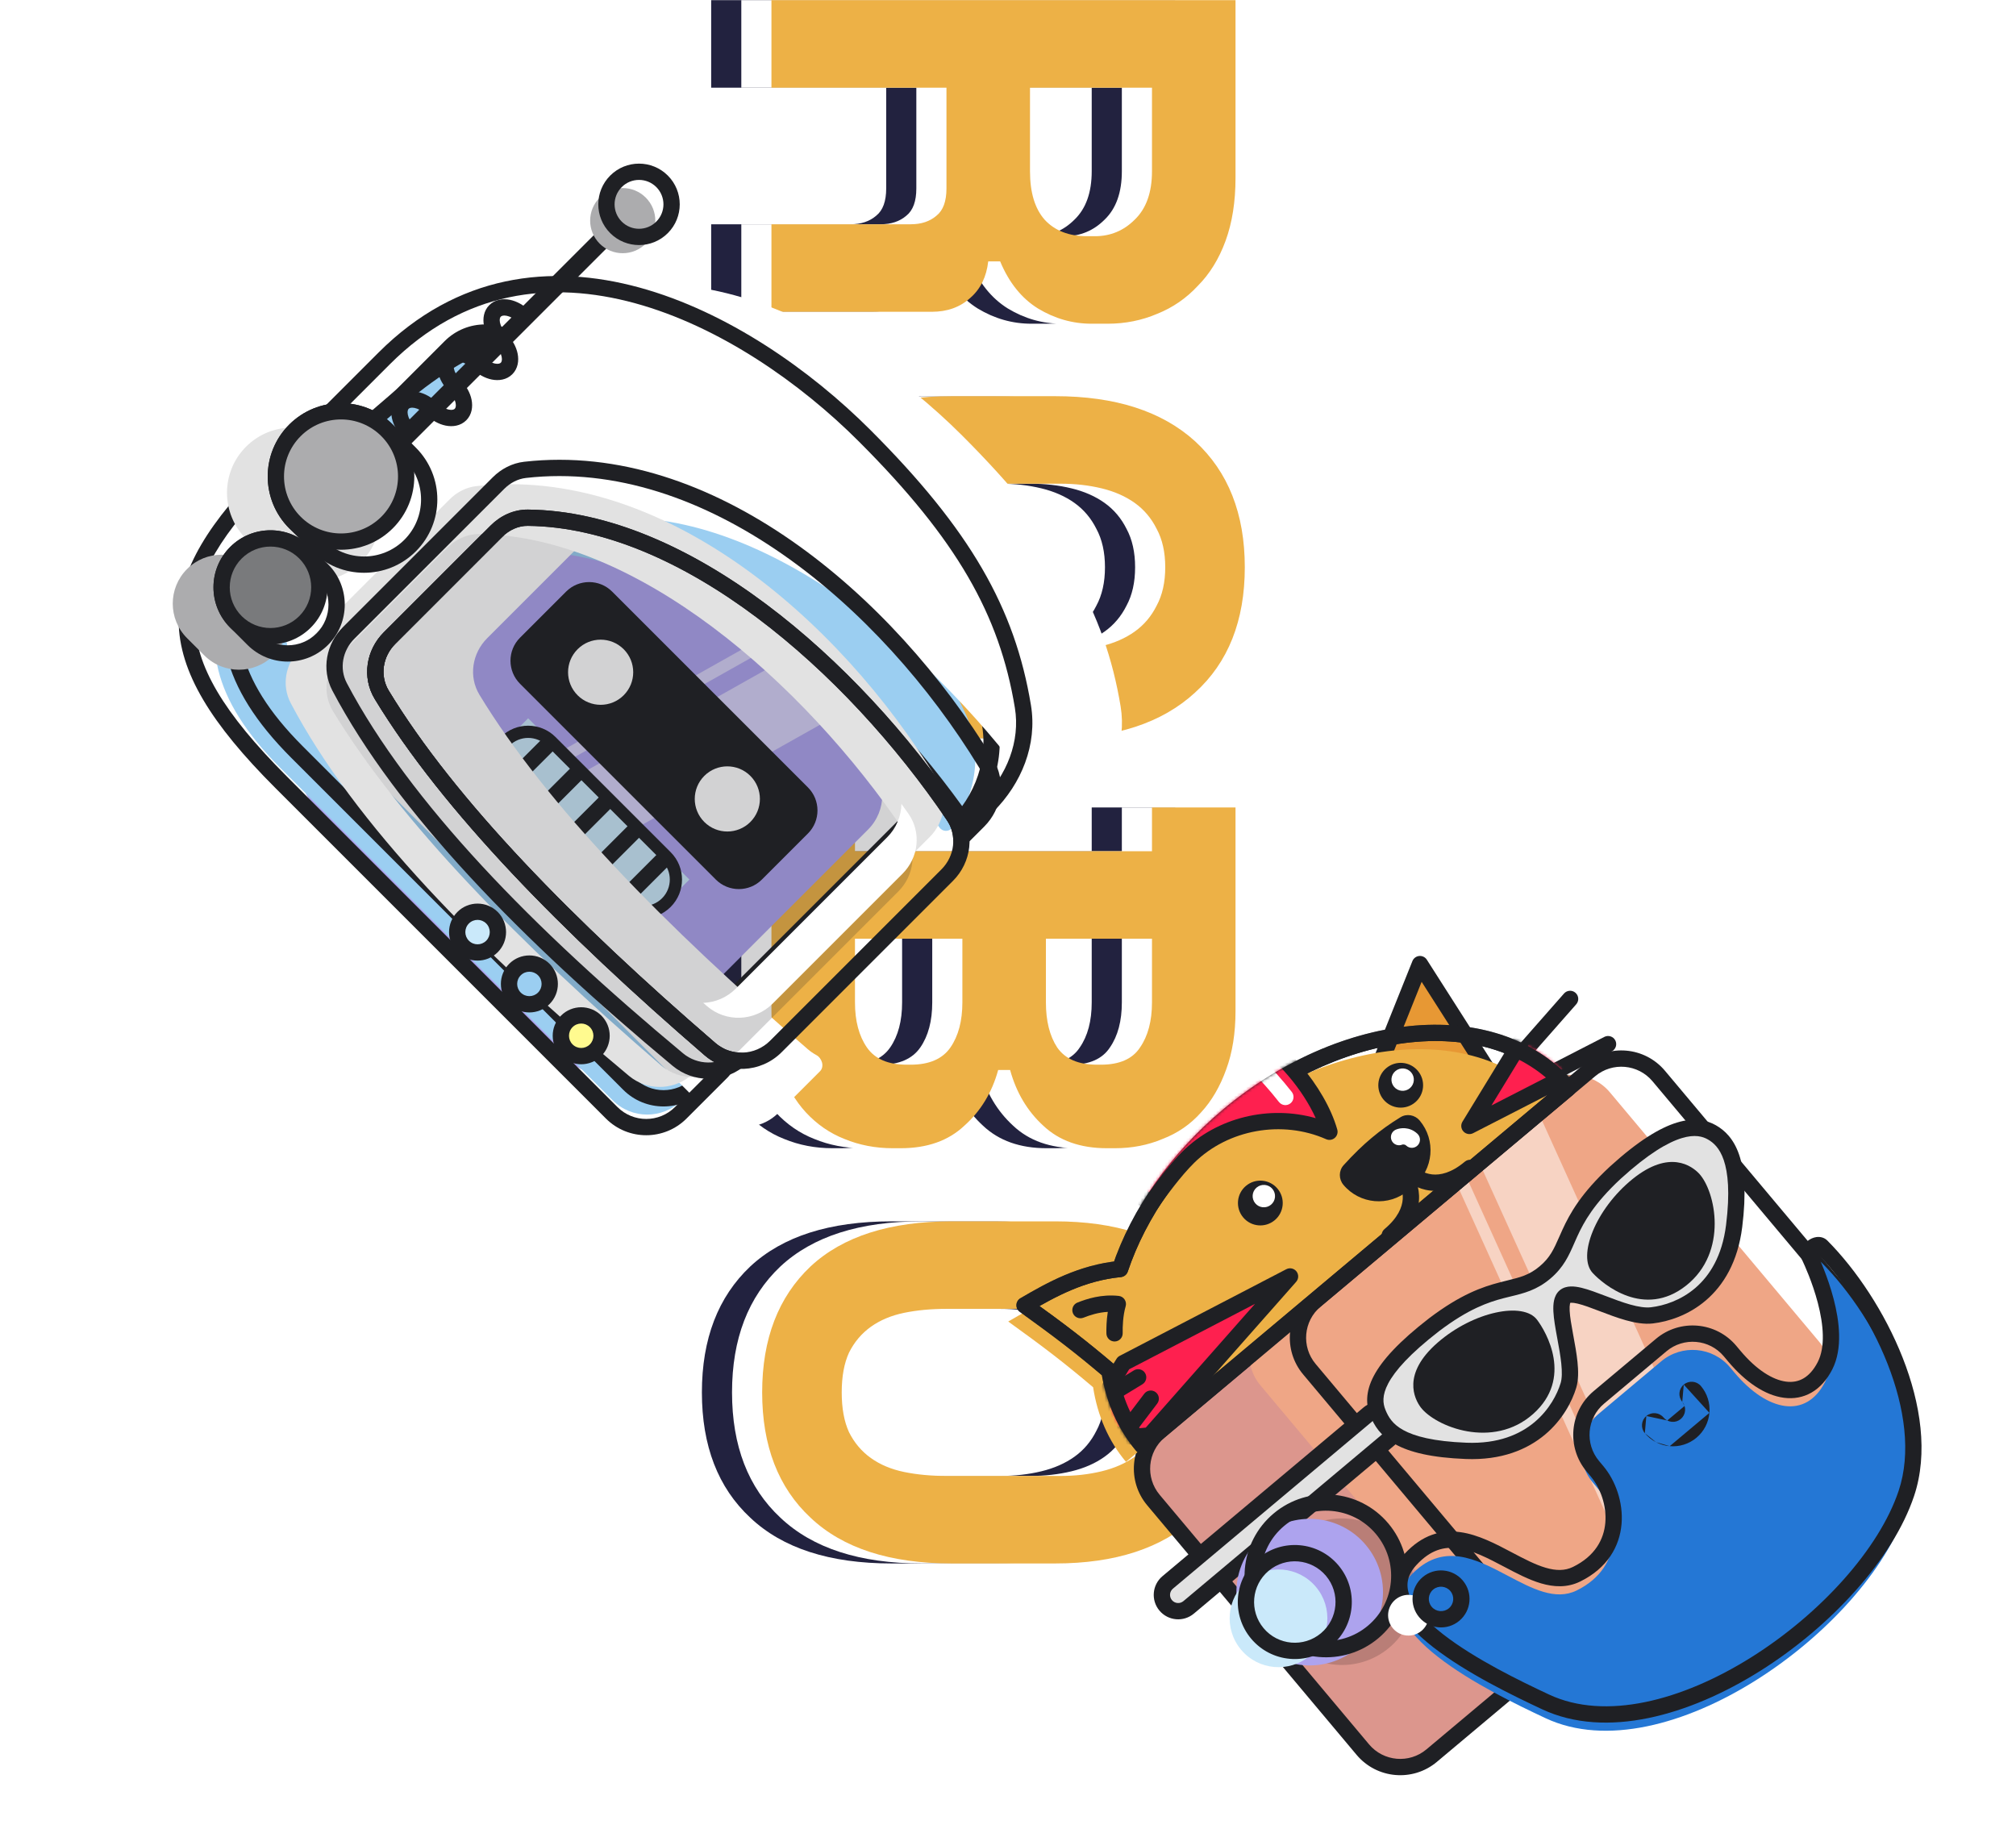 <svg width="669" height="607" viewBox="0 0 669 607" fill="none" xmlns="http://www.w3.org/2000/svg">
    <path d="M236 103.46V74.42H282.2C285.72 74.42 288.58 73.467 290.78 71.56C292.98 69.8 294.08 66.793 294.08 62.54V29.1H236V0.06H390V59.02C390 66.94 388.9 73.907 386.7 79.92C384.5 85.933 381.42 90.92 377.46 94.88C373.647 98.987 369.173 102.067 364.04 104.12C358.907 106.32 353.407 107.42 347.54 107.42H342.26C335.953 107.42 330.013 105.733 324.44 102.36C319.013 98.987 314.833 93.78 311.9 86.74H307.94C307.353 91.873 305.373 95.907 302 98.84C298.627 101.92 294.373 103.46 289.24 103.46H236ZM321.8 29.1V56.82C321.8 63.86 323.413 69.213 326.64 72.88C330.013 76.547 334.707 78.38 340.72 78.38H343.36C348.493 78.38 352.893 76.547 356.56 72.88C360.373 69.213 362.28 63.86 362.28 56.82V29.1H321.8Z" fill="#22223F"/>
    <path d="M330.16 131.467C350.107 131.467 365.58 136.454 376.58 146.427C387.58 156.547 393.08 170.48 393.08 188.227C393.08 205.974 387.58 219.834 376.58 229.807C365.58 239.927 350.107 244.987 330.16 244.987H295.84C275.307 244.987 259.687 239.927 248.98 229.807C238.273 219.834 232.92 205.974 232.92 188.227C232.92 170.48 238.273 156.547 248.98 146.427C259.687 136.454 275.307 131.467 295.84 131.467H330.16ZM259.32 188.227C259.32 193.507 260.127 197.907 261.74 201.427C263.5 204.947 265.92 207.807 269 210.007C272.08 212.207 275.747 213.747 280 214.627C284.253 215.507 288.947 215.947 294.08 215.947H331.92C336.76 215.947 341.307 215.434 345.56 214.407C349.813 213.38 353.48 211.767 356.56 209.567C359.64 207.367 362.06 204.507 363.82 200.987C365.727 197.467 366.68 193.214 366.68 188.227C366.68 183.24 365.727 178.987 363.82 175.467C362.06 171.947 359.64 169.087 356.56 166.887C353.48 164.687 349.813 163.074 345.56 162.047C341.307 161.02 336.76 160.507 331.92 160.507H294.08C288.947 160.507 284.253 160.947 280 161.827C275.747 162.707 272.08 164.247 269 166.447C265.92 168.647 263.5 171.507 261.74 175.027C260.127 178.547 259.32 182.947 259.32 188.227Z" fill="#22223F"/>
    <path d="M263.72 267.934V282.454H362.28V267.934H390V335.474C390 342.807 388.973 349.261 386.92 354.834C384.867 360.554 382.08 365.321 378.56 369.134C375.04 373.094 370.787 376.027 365.8 377.934C360.96 379.987 355.68 381.014 349.96 381.014H347.32C338.52 381.014 331.48 378.521 326.2 373.534C320.92 368.694 317.253 362.534 315.2 355.054H311.24C309.187 362.534 305.447 368.694 300.02 373.534C294.74 378.521 287.7 381.014 278.9 381.014H276.26C270.54 381.014 265.187 379.987 260.2 377.934C255.36 376.027 251.107 373.094 247.44 369.134C243.92 365.321 241.133 360.554 239.08 354.834C237.027 349.261 236 342.807 236 335.474V267.934H263.72ZM263.72 311.494V332.614C263.72 338.774 265.04 343.761 267.68 347.574C270.32 351.387 274.72 353.294 280.88 353.294H282.2C288.36 353.294 292.76 351.387 295.4 347.574C298.04 343.761 299.36 338.774 299.36 332.614V311.494H263.72ZM327.08 311.494V332.614C327.08 338.774 328.327 343.761 330.82 347.574C333.46 351.387 337.86 353.294 344.02 353.294H345.34C351.5 353.294 355.827 351.387 358.32 347.574C360.96 343.761 362.28 338.774 362.28 332.614V311.494H327.08Z" fill="#22223F"/>
    <path d="M330.16 405.281C350.107 405.281 365.58 410.268 376.58 420.241C387.58 430.361 393.08 444.294 393.08 462.041C393.08 479.788 387.58 493.648 376.58 503.621C365.58 513.741 350.107 518.801 330.16 518.801H295.84C275.307 518.801 259.687 513.741 248.98 503.621C238.273 493.648 232.92 479.788 232.92 462.041C232.92 444.294 238.273 430.361 248.98 420.241C259.687 410.268 275.307 405.281 295.84 405.281H330.16ZM259.32 462.041C259.32 467.321 260.127 471.721 261.74 475.241C263.5 478.761 265.92 481.621 269 483.821C272.08 486.021 275.747 487.561 280 488.441C284.253 489.321 288.947 489.761 294.08 489.761H331.92C336.76 489.761 341.307 489.248 345.56 488.221C349.813 487.194 353.48 485.581 356.56 483.381C359.64 481.181 362.06 478.321 363.82 474.801C365.727 471.281 366.68 467.028 366.68 462.041C366.68 457.054 365.727 452.801 363.82 449.281C362.06 445.761 359.64 442.901 356.56 440.701C353.48 438.501 349.813 436.888 345.56 435.861C341.307 434.834 336.76 434.321 331.92 434.321H294.08C288.947 434.321 284.253 434.761 280 435.641C275.747 436.521 272.08 438.061 269 440.261C265.92 442.461 263.5 445.321 261.74 448.841C260.127 452.361 259.32 456.761 259.32 462.041Z" fill="#22223F"/>
    <path d="M246 103.46V74.42H292.2C295.72 74.42 298.58 73.467 300.78 71.56C302.98 69.8 304.08 66.793 304.08 62.54V29.1H246V0.06H400V59.02C400 66.94 398.9 73.907 396.7 79.92C394.5 85.933 391.42 90.92 387.46 94.88C383.647 98.987 379.173 102.067 374.04 104.12C368.907 106.32 363.407 107.42 357.54 107.42H352.26C345.953 107.42 340.013 105.733 334.44 102.36C329.013 98.987 324.833 93.78 321.9 86.74H317.94C317.353 91.873 315.373 95.907 312 98.84C308.627 101.92 304.373 103.46 299.24 103.46H246ZM331.8 29.1V56.82C331.8 63.86 333.413 69.213 336.64 72.88C340.013 76.547 344.707 78.38 350.72 78.38H353.36C358.493 78.38 362.893 76.547 366.56 72.88C370.373 69.213 372.28 63.86 372.28 56.82V29.1H331.8Z" fill="white"/>
    <path d="M340.16 131.467C360.107 131.467 375.58 136.454 386.58 146.427C397.58 156.547 403.08 170.48 403.08 188.227C403.08 205.974 397.58 219.834 386.58 229.807C375.58 239.927 360.107 244.987 340.16 244.987H305.84C285.307 244.987 269.687 239.927 258.98 229.807C248.273 219.834 242.92 205.974 242.92 188.227C242.92 170.48 248.273 156.547 258.98 146.427C269.687 136.454 285.307 131.467 305.84 131.467H340.16ZM269.32 188.227C269.32 193.507 270.127 197.907 271.74 201.427C273.5 204.947 275.92 207.807 279 210.007C282.08 212.207 285.747 213.747 290 214.627C294.253 215.507 298.947 215.947 304.08 215.947H341.92C346.76 215.947 351.307 215.434 355.56 214.407C359.813 213.38 363.48 211.767 366.56 209.567C369.64 207.367 372.06 204.507 373.82 200.987C375.727 197.467 376.68 193.214 376.68 188.227C376.68 183.24 375.727 178.987 373.82 175.467C372.06 171.947 369.64 169.087 366.56 166.887C363.48 164.687 359.813 163.074 355.56 162.047C351.307 161.02 346.76 160.507 341.92 160.507H304.08C298.947 160.507 294.253 160.947 290 161.827C285.747 162.707 282.08 164.247 279 166.447C275.92 168.647 273.5 171.507 271.74 175.027C270.127 178.547 269.32 182.947 269.32 188.227Z" fill="white"/>
    <path d="M273.72 267.934V282.454H372.28V267.934H400V335.474C400 342.807 398.973 349.261 396.92 354.834C394.867 360.554 392.08 365.321 388.56 369.134C385.04 373.094 380.787 376.027 375.8 377.934C370.96 379.987 365.68 381.014 359.96 381.014H357.32C348.52 381.014 341.48 378.521 336.2 373.534C330.92 368.694 327.253 362.534 325.2 355.054H321.24C319.187 362.534 315.447 368.694 310.02 373.534C304.74 378.521 297.7 381.014 288.9 381.014H286.26C280.54 381.014 275.187 379.987 270.2 377.934C265.36 376.027 261.107 373.094 257.44 369.134C253.92 365.321 251.133 360.554 249.08 354.834C247.027 349.261 246 342.807 246 335.474V267.934H273.72ZM273.72 311.494V332.614C273.72 338.774 275.04 343.761 277.68 347.574C280.32 351.387 284.72 353.294 290.88 353.294H292.2C298.36 353.294 302.76 351.387 305.4 347.574C308.04 343.761 309.36 338.774 309.36 332.614V311.494H273.72ZM337.08 311.494V332.614C337.08 338.774 338.327 343.761 340.82 347.574C343.46 351.387 347.86 353.294 354.02 353.294H355.34C361.5 353.294 365.827 351.387 368.32 347.574C370.96 343.761 372.28 338.774 372.28 332.614V311.494H337.08Z" fill="white"/>
    <path d="M340.16 405.281C360.107 405.281 375.58 410.268 386.58 420.241C397.58 430.361 403.08 444.294 403.08 462.041C403.08 479.788 397.58 493.648 386.58 503.621C375.58 513.741 360.107 518.801 340.16 518.801H305.84C285.307 518.801 269.687 513.741 258.98 503.621C248.273 493.648 242.92 479.788 242.92 462.041C242.92 444.294 248.273 430.361 258.98 420.241C269.687 410.268 285.307 405.281 305.84 405.281H340.16ZM269.32 462.041C269.32 467.321 270.127 471.721 271.74 475.241C273.5 478.761 275.92 481.621 279 483.821C282.08 486.021 285.747 487.561 290 488.441C294.253 489.321 298.947 489.761 304.08 489.761H341.92C346.76 489.761 351.307 489.248 355.56 488.221C359.813 487.194 363.48 485.581 366.56 483.381C369.64 481.181 372.06 478.321 373.82 474.801C375.727 471.281 376.68 467.028 376.68 462.041C376.68 457.054 375.727 452.801 373.82 449.281C372.06 445.761 369.64 442.901 366.56 440.701C363.48 438.501 359.813 436.888 355.56 435.861C351.307 434.834 346.76 434.321 341.92 434.321H304.08C298.947 434.321 294.253 434.761 290 435.641C285.747 436.521 282.08 438.061 279 440.261C275.92 442.461 273.5 445.321 271.74 448.841C270.127 452.361 269.32 456.761 269.32 462.041Z" fill="white"/>
    <path d="M256 103.46V74.42H302.2C305.72 74.42 308.58 73.467 310.78 71.56C312.98 69.8 314.08 66.793 314.08 62.54V29.1H256V0.06H410V59.02C410 66.94 408.9 73.907 406.7 79.92C404.5 85.933 401.42 90.92 397.46 94.88C393.647 98.987 389.173 102.067 384.04 104.12C378.907 106.32 373.407 107.42 367.54 107.42H362.26C355.953 107.42 350.013 105.733 344.44 102.36C339.013 98.987 334.833 93.78 331.9 86.74H327.94C327.353 91.873 325.373 95.907 322 98.84C318.627 101.92 314.373 103.46 309.24 103.46H256ZM341.8 29.1V56.82C341.8 63.86 343.413 69.213 346.64 72.88C350.013 76.547 354.707 78.38 360.72 78.38H363.36C368.493 78.38 372.893 76.547 376.56 72.88C380.373 69.213 382.28 63.86 382.28 56.82V29.1H341.8Z" fill="#EDB146"/>
    <path d="M350.16 131.467C370.107 131.467 385.58 136.454 396.58 146.427C407.58 156.547 413.08 170.48 413.08 188.227C413.08 205.974 407.58 219.834 396.58 229.807C385.58 239.927 370.107 244.987 350.16 244.987H315.84C295.307 244.987 279.687 239.927 268.98 229.807C258.273 219.834 252.92 205.974 252.92 188.227C252.92 170.48 258.273 156.547 268.98 146.427C279.687 136.454 295.307 131.467 315.84 131.467H350.16ZM279.32 188.227C279.32 193.507 280.127 197.907 281.74 201.427C283.5 204.947 285.92 207.807 289 210.007C292.08 212.207 295.747 213.747 300 214.627C304.253 215.507 308.947 215.947 314.08 215.947H351.92C356.76 215.947 361.307 215.434 365.56 214.407C369.813 213.38 373.48 211.767 376.56 209.567C379.64 207.367 382.06 204.507 383.82 200.987C385.727 197.467 386.68 193.214 386.68 188.227C386.68 183.24 385.727 178.987 383.82 175.467C382.06 171.947 379.64 169.087 376.56 166.887C373.48 164.687 369.813 163.074 365.56 162.047C361.307 161.02 356.76 160.507 351.92 160.507H314.08C308.947 160.507 304.253 160.947 300 161.827C295.747 162.707 292.08 164.247 289 166.447C285.92 168.647 283.5 171.507 281.74 175.027C280.127 178.547 279.32 182.947 279.32 188.227Z" fill="#EDB146"/>
    <path d="M283.72 267.934V282.454H382.28V267.934H410V335.474C410 342.807 408.973 349.261 406.92 354.834C404.867 360.554 402.08 365.321 398.56 369.134C395.04 373.094 390.787 376.027 385.8 377.934C380.96 379.987 375.68 381.014 369.96 381.014H367.32C358.52 381.014 351.48 378.521 346.2 373.534C340.92 368.694 337.253 362.534 335.2 355.054H331.24C329.187 362.534 325.447 368.694 320.02 373.534C314.74 378.521 307.7 381.014 298.9 381.014H296.26C290.54 381.014 285.187 379.987 280.2 377.934C275.36 376.027 271.107 373.094 267.44 369.134C263.92 365.321 261.133 360.554 259.08 354.834C257.027 349.261 256 342.807 256 335.474V267.934H283.72ZM283.72 311.494V332.614C283.72 338.774 285.04 343.761 287.68 347.574C290.32 351.387 294.72 353.294 300.88 353.294H302.2C308.36 353.294 312.76 351.387 315.4 347.574C318.04 343.761 319.36 338.774 319.36 332.614V311.494H283.72ZM347.08 311.494V332.614C347.08 338.774 348.327 343.761 350.82 347.574C353.46 351.387 357.86 353.294 364.02 353.294H365.34C371.5 353.294 375.827 351.387 378.32 347.574C380.96 343.761 382.28 338.774 382.28 332.614V311.494H347.08Z" fill="#EDB146"/>
    <path d="M350.16 405.281C370.107 405.281 385.58 410.268 396.58 420.241C407.58 430.361 413.08 444.294 413.08 462.041C413.08 479.788 407.58 493.648 396.58 503.621C385.58 513.741 370.107 518.801 350.16 518.801H315.84C295.307 518.801 279.687 513.741 268.98 503.621C258.273 493.648 252.92 479.788 252.92 462.041C252.92 444.294 258.273 430.361 268.98 420.241C279.687 410.268 295.307 405.281 315.84 405.281H350.16ZM279.32 462.041C279.32 467.321 280.127 471.721 281.74 475.241C283.5 478.761 285.92 481.621 289 483.821C292.08 486.021 295.747 487.561 300 488.441C304.253 489.321 308.947 489.761 314.08 489.761H351.92C356.76 489.761 361.307 489.248 365.56 488.221C369.813 487.194 373.48 485.581 376.56 483.381C379.64 481.181 382.06 478.321 383.82 474.801C385.727 471.281 386.68 467.028 386.68 462.041C386.68 457.054 385.727 452.801 383.82 449.281C382.06 445.761 379.64 442.901 376.56 440.701C373.48 438.501 369.813 436.888 365.56 435.861C361.307 434.834 356.76 434.321 351.92 434.321H314.08C308.947 434.321 304.253 434.761 300 435.641C295.747 436.521 292.08 438.061 289 440.261C285.92 442.461 283.5 445.321 281.74 448.841C280.127 452.361 279.32 456.761 279.32 462.041Z" fill="#EDB146"/>
    <g filter="url(#filter0_ii)">
        <path d="M382.76 497.762C377.004 490.902 377.899 480.675 384.759 474.919L484.128 391.538C490.988 385.782 501.216 386.677 506.972 393.536L576.456 476.344C582.212 483.204 581.317 493.432 574.457 499.188L475.088 582.569C468.228 588.325 458 587.43 452.244 580.57L382.76 497.762Z" fill="#DC968D"/>
    </g>
    <path fill-rule="evenodd" clip-rule="evenodd" d="M386.497 476.989C380.78 481.786 380.034 490.309 384.831 496.025L454.315 578.833C459.112 584.549 467.635 585.295 473.352 580.499L572.721 497.118C578.437 492.321 579.183 483.798 574.386 478.081L504.902 395.273C500.106 389.557 491.582 388.811 485.866 393.608L386.497 476.989ZM380.691 499.499C373.975 491.496 375.019 479.564 383.023 472.848L482.392 389.468C490.395 382.752 502.327 383.796 509.043 391.799L578.527 474.607C585.242 482.61 584.198 494.543 576.195 501.258L476.826 584.639C468.823 591.355 456.89 590.31 450.175 582.307L380.691 499.499Z" fill="#1F2024"/>
    <g filter="url(#filter1_i)">
        <path d="M434.515 454.335C428.759 447.475 429.654 437.247 436.514 431.491L527.602 355.059C534.462 349.303 544.69 350.198 550.446 357.057L619.93 439.865C625.686 446.725 624.791 456.953 617.931 462.709L526.843 539.141C519.983 544.898 509.755 544.002 503.999 537.143L434.515 454.335Z" fill="#EFA686"/>
    </g>
    <path fill-rule="evenodd" clip-rule="evenodd" d="M438.252 433.561C432.535 438.358 431.789 446.881 436.586 452.598L506.07 535.406C510.867 541.122 519.39 541.868 525.107 537.071L616.195 460.639C621.911 455.843 622.657 447.319 617.86 441.602L548.376 358.795C543.58 353.078 535.056 352.333 529.34 357.13L438.252 433.561ZM432.446 456.072C425.73 448.069 426.774 436.137 434.778 429.421L525.866 352.989C533.869 346.274 545.801 347.317 552.517 355.32L622.001 438.128C628.716 446.131 627.672 458.064 619.669 464.78L528.581 541.212C520.577 547.927 508.645 546.883 501.93 538.88L432.446 456.072Z" fill="#1F2024"/>
    <path d="M492.076 388.397L511.744 371.894L569.616 499.723L549.948 516.226L492.076 388.397Z" fill="white" fill-opacity="0.5"/>
    <path d="M484.313 394.911L487.418 392.306L545.29 520.134L542.185 522.74L484.313 394.911Z" fill="white" fill-opacity="0.5"/>
    <g filter="url(#filter2_d)">
        <path d="M456.906 466.415L390.197 522.391C387.91 524.31 387.612 527.719 389.531 530.006L389.531 530.006C391.45 532.292 394.859 532.591 397.145 530.672L463.855 474.696C466.141 472.777 466.44 469.368 464.521 467.082C462.602 464.795 459.193 464.497 456.906 466.415Z" fill="#E2E2E2"/>
        <path fill-rule="evenodd" clip-rule="evenodd" d="M391.934 524.461C390.79 525.42 390.641 527.125 391.601 528.268L391.601 528.268C392.56 529.412 394.265 529.561 395.408 528.601L462.117 472.626C463.261 471.666 463.41 469.962 462.45 468.818C461.491 467.675 459.786 467.526 458.643 468.485L391.934 524.461ZM387.46 531.743C384.582 528.313 385.03 523.199 388.46 520.321L455.169 464.345C458.599 461.467 463.713 461.914 466.591 465.344C469.469 468.774 469.021 473.888 465.591 476.766L398.882 532.742C395.452 535.62 390.338 535.173 387.46 531.743L387.46 531.743Z" fill="#1F2024"/>
        <g filter="url(#filter3_ii)">
            <path d="M515.368 419.573C505.987 427.445 498.791 421.619 478.672 436.822C458.732 452.217 457.673 460.48 459.932 466.089C462.191 471.698 466.872 477.869 489.241 478.737C511.61 479.604 520.698 465.209 523.18 457.03C525.663 448.85 518.061 430.827 522.036 427.52C526.011 424.214 541.502 434.885 550.898 433.772C560.294 432.658 575.427 426.055 578.169 404.118C580.91 382.18 575.5 375.739 570.802 373.058C566.106 370.376 557.349 369.468 538.727 386.43C520.26 403.605 524.749 411.702 515.368 419.573Z" fill="#E2E2E2"/>
        </g>
        <path fill-rule="evenodd" clip-rule="evenodd" d="M458.587 453.864C461.33 448.665 466.94 442.466 477.02 434.683L477.031 434.675L477.043 434.666C487.419 426.825 494.579 424.339 500.366 422.833C501.267 422.598 502.11 422.391 502.907 422.195C507.212 421.137 510.164 420.411 513.63 417.503C517.096 414.595 518.323 411.814 520.113 407.758C520.444 407.007 520.795 406.213 521.182 405.366C523.67 399.929 527.362 393.309 536.886 384.451L536.896 384.442L536.907 384.432C546.35 375.831 553.544 371.519 559.198 369.793C565.012 368.018 569.146 369 572.142 370.711C575.015 372.351 578.006 375.133 579.833 380.495C581.615 385.726 582.246 393.28 580.85 404.453C579.401 416.047 574.629 423.811 568.785 428.808C562.995 433.758 556.325 435.85 551.216 436.455C548.34 436.796 545.204 436.226 542.256 435.402C539.336 434.587 536.335 433.441 533.632 432.41L533.47 432.348C530.645 431.27 528.222 430.355 526.27 429.886C525.3 429.654 524.598 429.571 524.12 429.586C523.963 429.591 523.856 429.606 523.789 429.62C523.761 429.688 523.724 429.799 523.688 429.97C523.581 430.466 523.534 431.208 523.586 432.24C523.69 434.311 524.152 436.945 524.706 439.958C524.745 440.17 524.785 440.383 524.824 440.598C525.333 443.357 525.885 446.35 526.178 449.153C526.487 452.121 526.55 455.231 525.766 457.815C524.402 462.308 521.256 468.436 515.405 473.346C509.495 478.304 500.969 481.896 489.136 481.437C477.769 480.996 470.519 479.203 465.736 476.555C460.793 473.818 458.712 470.295 457.425 467.099C455.998 463.556 455.742 459.257 458.587 453.864ZM462.439 465.08C463.411 467.493 464.8 469.859 468.354 471.827C472.069 473.883 478.343 475.61 489.345 476.036C499.881 476.445 507.083 473.273 511.931 469.206C516.836 465.09 519.475 459.93 520.594 456.245C521.051 454.739 521.095 452.528 520.802 449.713C520.533 447.132 520.018 444.341 519.5 441.53C519.464 441.332 519.427 441.134 519.391 440.936C518.852 438.008 518.313 435.006 518.188 432.511C518.125 431.261 518.155 429.988 518.403 428.834C518.649 427.691 519.169 426.39 520.307 425.443C521.432 424.507 522.778 424.222 523.944 424.184C525.11 424.146 526.343 424.346 527.532 424.631C529.887 425.196 532.658 426.253 535.367 427.287L535.446 427.317C538.229 428.379 541.032 429.449 543.71 430.197C546.434 430.958 548.757 431.304 550.58 431.088C554.867 430.58 560.462 428.813 565.273 424.7C570.029 420.632 574.194 414.126 575.487 403.783C576.832 393.018 576.129 386.383 574.717 382.238C573.349 378.225 571.287 376.446 569.463 375.405C567.763 374.434 565.169 373.621 560.776 374.962C556.223 376.352 549.731 380.064 540.557 388.419C531.621 396.731 528.326 402.744 526.097 407.615C525.767 408.336 525.453 409.054 525.141 409.768C523.34 413.888 521.599 417.872 517.105 421.643C512.61 425.415 508.384 426.438 504.014 427.496C503.256 427.679 502.495 427.864 501.727 428.064C496.543 429.413 490.049 431.614 480.312 438.97C470.461 446.577 465.573 452.205 463.368 456.386C461.263 460.376 461.607 463.013 462.439 465.08Z" fill="#1F2024"/>
        <path d="M512.767 435.241C508.215 429.16 491.707 432.437 479.764 442.826C467.835 453.22 472.085 461.488 474.154 464.289C479.034 470.708 498.08 478.359 511.447 466.51C524.802 454.646 515.795 439.231 512.767 435.241Z" fill="#1F2024"/>
        <path d="M531.248 419.734C526.05 414.196 532.143 398.507 544.448 388.549C556.756 378.607 564.16 384.228 566.56 386.752C572.033 392.673 576.261 412.758 562.271 423.864C548.268 434.956 534.651 423.409 531.248 419.734Z" fill="#1F2024"/>
    </g>
    <path d="M460.954 546.804C471.244 538.17 472.586 522.829 463.952 512.539C455.318 502.249 439.976 500.907 429.686 509.541C419.396 518.175 418.054 533.517 426.689 543.807C435.323 554.097 450.664 555.439 460.954 546.804Z" fill="black" fill-opacity="0.16"/>
    <g filter="url(#filter4_ii)">
        <path d="M455.659 541.546C465.949 532.911 467.291 517.57 458.657 507.28C450.023 496.99 434.682 495.648 424.391 504.282C414.101 512.916 412.759 528.258 421.394 538.548C430.028 548.838 445.369 550.18 455.659 541.546Z" fill="#ADA3EE"/>
    </g>
    <path fill-rule="evenodd" clip-rule="evenodd" d="M426.128 506.352C416.982 514.027 415.789 527.664 423.463 536.81C431.138 545.957 444.775 547.15 453.922 539.475C463.069 531.8 464.262 518.164 456.587 509.017C448.912 499.87 435.275 498.677 426.128 506.352ZM419.323 540.285C409.729 528.851 411.221 511.806 422.654 502.212C434.087 492.618 451.133 494.109 460.727 505.543C470.321 516.976 468.829 534.022 457.396 543.616C445.963 553.209 428.917 551.718 419.323 540.285Z" fill="#1F2024"/>
    <g filter="url(#filter5_ii)">
        <path d="M440.096 544.02C446.956 538.264 447.851 528.037 442.095 521.177C436.339 514.317 426.111 513.422 419.251 519.178C412.391 524.934 411.496 535.162 417.253 542.022C423.009 548.882 433.236 549.776 440.096 544.02Z" fill="#CAE9FA"/>
    </g>
    <path fill-rule="evenodd" clip-rule="evenodd" d="M420.989 521.248C415.272 526.045 414.527 534.568 419.323 540.285C424.12 546.001 432.643 546.747 438.36 541.95C444.076 537.153 444.822 528.63 440.025 522.914C435.228 517.197 426.706 516.451 420.989 521.248ZM415.183 543.759C408.467 535.756 409.511 523.824 417.515 517.108C425.518 510.392 437.45 511.436 444.166 519.44C450.881 527.443 449.837 539.375 441.834 546.091C433.831 552.806 421.899 551.762 415.183 543.759Z" fill="#1F2024"/>
    <g filter="url(#filter6_ii)">
        <path fill-rule="evenodd" clip-rule="evenodd" d="M530.567 463.698C523.707 469.454 522.811 479.681 528.567 486.541L529.975 488.218C529.976 488.22 529.978 488.222 529.979 488.224C537.145 496.763 539.569 514.352 523.172 522.377C516.153 525.813 508.436 521.74 500.454 517.526C489.791 511.898 478.654 506.019 468.073 517.459C451.678 535.184 493.833 555.816 512.888 564.741C552.728 583.404 619.152 535.669 632.611 495.575C641.581 468.852 623.101 432.287 604.494 413.571C603.06 412.129 599.455 414.713 600.472 416.946C600.494 416.996 600.527 417.066 600.57 417.158C601.847 419.909 611.743 441.23 605.619 453.197C599.298 465.547 586.524 463.083 575.568 450.061L574.112 448.325C568.356 441.465 558.128 440.571 551.268 446.327L530.567 463.698Z" fill="#2477D5"/>
    </g>
    <path d="M529.974 488.218L532.064 486.503L532.055 486.492L532.045 486.481L529.974 488.218ZM523.172 522.378L524.36 524.805L523.172 522.378ZM500.454 517.527L499.193 519.917L500.454 517.527ZM468.073 517.459L466.089 515.624L468.073 517.459ZM512.888 564.742L514.034 562.295L512.888 564.742ZM632.611 495.575L630.049 494.716L632.611 495.575ZM604.493 413.571L606.411 411.666L604.493 413.571ZM600.472 416.946L598.013 418.067L600.472 416.946ZM600.57 417.158L598.118 418.295L598.119 418.296L600.57 417.158ZM605.618 453.197L603.213 451.966L605.618 453.197ZM575.568 450.061L573.498 451.798L573.5 451.801L575.568 450.061ZM530.638 484.804C525.842 479.088 526.586 470.565 532.303 465.768L528.829 461.627C520.826 468.343 519.782 480.275 526.498 488.278L530.638 484.804ZM532.045 486.481L530.638 484.804L526.498 488.278L527.905 489.955L532.045 486.481ZM527.887 489.934C527.892 489.94 527.9 489.95 527.909 489.961L532.05 486.486C532.056 486.494 532.061 486.5 532.064 486.503L527.887 489.934ZM527.909 489.961C531.061 493.716 533.202 499.551 532.719 505.265C532.249 510.811 529.308 516.366 521.984 519.95L524.36 524.805C533.434 520.364 537.478 513.112 538.104 505.722C538.716 498.5 536.064 491.27 532.05 486.486L527.909 489.961ZM521.984 519.95C519.289 521.269 516.356 521.23 512.935 520.228C509.442 519.204 505.769 517.277 501.716 515.137L499.193 519.917C503.121 521.99 507.298 524.207 511.414 525.414C515.602 526.642 520.036 526.921 524.36 524.805L521.984 519.95ZM501.716 515.137C496.494 512.381 490.603 509.235 484.598 508.415C478.282 507.552 471.976 509.258 466.089 515.624L470.057 519.294C474.75 514.22 479.303 513.146 483.866 513.77C488.742 514.436 493.751 517.044 499.193 519.917L501.716 515.137ZM466.089 515.624C463.747 518.156 462.324 520.884 461.844 523.77C461.364 526.652 461.861 529.47 462.993 532.129C465.211 537.34 469.985 542.205 475.523 546.53C486.669 555.234 502.243 562.74 511.741 567.189L514.034 562.295C504.478 557.818 489.446 550.545 478.85 542.27C473.517 538.106 469.635 533.933 467.965 530.011C467.153 528.103 466.897 526.332 467.176 524.658C467.453 522.988 468.3 521.194 470.057 519.294L466.089 515.624ZM511.741 567.189C532.95 577.124 560.587 569.234 584.079 554.481C607.665 539.669 628.178 517.274 635.173 496.435L630.049 494.716C623.585 513.97 604.157 535.489 581.205 549.904C558.161 564.376 532.665 571.022 514.034 562.295L511.741 567.189ZM635.173 496.435C639.944 482.223 637.348 465.694 631.41 450.582C625.453 435.426 615.979 421.292 606.411 411.666L602.577 415.477C611.615 424.568 620.686 438.074 626.379 452.559C632.089 467.089 634.249 482.204 630.049 494.716L635.173 496.435ZM606.411 411.666C605.29 410.539 603.85 410.343 602.738 410.5C601.653 410.655 600.669 411.151 599.9 411.751C598.54 412.814 596.734 415.26 598.013 418.067L602.931 415.826C602.975 415.921 602.998 416.034 602.996 416.14C602.995 416.238 602.973 416.291 602.972 416.293C602.972 416.293 602.987 416.258 603.036 416.198C603.082 416.138 603.148 416.072 603.227 416.01C603.307 415.948 603.384 415.903 603.445 415.875C603.508 415.846 603.528 415.848 603.496 415.852C603.466 415.856 603.345 415.869 603.164 415.82C602.968 415.768 602.754 415.655 602.577 415.477L606.411 411.666ZM598.013 418.067C598.04 418.127 598.078 418.209 598.118 418.295L603.021 416.021C602.977 415.925 602.949 415.865 602.931 415.826L598.013 418.067ZM598.119 418.296C598.742 419.639 601.45 425.477 603.255 432.404C605.106 439.509 605.782 446.946 603.213 451.966L608.024 454.429C611.58 447.481 610.37 438.274 608.485 431.04C606.553 423.626 603.674 417.428 603.021 416.021L598.119 418.296ZM603.213 451.966C601.816 454.694 600.161 456.419 598.447 457.408C596.751 458.386 594.827 458.745 592.682 458.463C588.279 457.888 582.904 454.583 577.636 448.321L573.5 451.801C579.188 458.561 585.678 462.999 591.981 463.823C595.19 464.243 598.328 463.716 601.147 462.089C603.949 460.473 606.26 457.875 608.024 454.429L603.213 451.966ZM572.041 450.063L573.498 451.798L577.638 448.324L576.182 446.588L572.041 450.063ZM553.005 448.397C558.722 443.6 567.245 444.346 572.041 450.063L576.182 446.588C569.466 438.585 557.534 437.541 549.531 444.257L553.005 448.397ZM532.303 465.768L553.005 448.397L549.531 444.257L528.829 461.627L532.303 465.768Z" fill="#1F2024"/>
    <path fill-rule="evenodd" clip-rule="evenodd" d="M546.331 469.873C548.046 468.434 550.603 468.658 552.042 470.373C552.383 470.779 552.803 471.116 553.275 471.362M546.331 469.873C544.616 471.312 544.392 473.869 545.831 475.584ZM558.752 459.45C560.467 458.011 563.024 458.235 564.463 459.95C565.49 461.173 566.265 462.587 566.745 464.109L566.746 464.111C567.225 465.632 567.401 467.234 567.261 468.826M567.261 468.829C567.122 470.419 566.671 471.964 565.935 473.381L565.933 473.384C565.196 474.798 564.188 476.055 562.964 477.082C561.74 478.109 560.327 478.884 558.806 479.364L558.803 479.365C557.28 479.845 555.679 480.02 554.09 479.881M558.752 459.45C557.037 460.889 556.814 463.446 558.253 465.161ZM545.831 475.584C546.858 476.807 548.116 477.816 549.531 478.553ZM558.253 465.161C558.594 465.568 558.853 466.04 559.013 466.547ZM559.013 466.548C559.174 467.057 559.231 467.591 559.185 468.117L559.185 468.12C559.138 468.65 558.988 469.165 558.743 469.638C558.496 470.112 558.159 470.531 557.753 470.871C557.346 471.213 556.875 471.472 556.366 471.633C555.858 471.793 555.324 471.851 554.794 471.804L554.791 471.804C554.265 471.758 553.749 471.609 553.275 471.362M554.087 479.881C552.495 479.742 550.947 479.29 549.533 478.554L549.531 478.553" fill="#1F2024"/>
    <g filter="url(#filter7_i)">
        <path d="M482.542 535.745C485.4 533.346 485.773 529.085 483.374 526.227C480.976 523.368 476.714 522.995 473.856 525.394C470.998 527.792 470.625 532.054 473.023 534.912C475.422 537.77 479.683 538.143 482.542 535.745Z" fill="white"/>
    </g>
    <path fill-rule="evenodd" clip-rule="evenodd" d="M475.593 527.464C473.878 528.903 473.654 531.46 475.093 533.175C476.532 534.89 479.089 535.113 480.804 533.674C482.519 532.235 482.743 529.679 481.304 527.964C479.865 526.249 477.308 526.025 475.593 527.464ZM470.953 536.649C467.595 532.647 468.117 526.681 472.119 523.323C476.12 519.966 482.086 520.488 485.444 524.489C488.802 528.491 488.28 534.457 484.278 537.815C480.277 541.173 474.311 540.651 470.953 536.649Z" fill="#1F2024"/>
    <path fill-rule="evenodd" clip-rule="evenodd" d="M522.82 329.437C523.941 330.423 524.05 332.131 523.064 333.251L502.296 356.85C501.31 357.971 499.603 358.08 498.482 357.094C497.362 356.108 497.253 354.4 498.239 353.28L519.006 329.68C519.992 328.56 521.7 328.451 522.82 329.437Z" fill="#1F2024"/>
    <path fill-rule="evenodd" clip-rule="evenodd" d="M504.11 361.642C503.428 360.315 503.952 358.686 505.279 358.003L532.394 344.071C533.722 343.389 535.351 343.912 536.033 345.239C536.715 346.567 536.192 348.196 534.864 348.878L507.749 362.811C506.422 363.493 504.793 362.97 504.11 361.642Z" fill="#1F2024"/>
    <path d="M471.213 319.914L495.041 357.246C477.623 361.571 469.829 360.096 457.102 355.126L471.213 319.914Z" fill="#E79834"/>
    <path fill-rule="evenodd" clip-rule="evenodd" d="M470.961 317.223C471.97 317.129 472.946 317.606 473.491 318.46L497.32 355.792C497.788 356.525 497.874 357.439 497.552 358.248C497.229 359.056 496.537 359.659 495.693 359.869C486.831 362.069 480.216 362.846 474.101 362.366C467.986 361.885 462.561 360.158 456.12 357.643C455.448 357.381 454.909 356.861 454.623 356.2C454.336 355.538 454.326 354.79 454.594 354.121L468.705 318.909C469.082 317.968 469.952 317.318 470.961 317.223ZM460.634 353.578C465.729 355.459 469.948 356.618 474.525 356.977C479.046 357.333 484.053 356.918 490.709 355.481L471.765 325.802L460.634 353.578Z" fill="#1F2024"/>
    <g filter="url(#filter8_ii)">
        <path fill-rule="evenodd" clip-rule="evenodd" d="M469.879 343.003C491.026 341.301 509.184 347.825 520.356 361.14L449.711 420.417L379.066 479.696C373.264 472.782 369.593 464.33 368.153 454.927C358.588 446.814 351.846 441.666 339.981 433.117C348.965 427.873 358.941 422.33 371.683 421.087C377.894 402.537 390.601 384.468 407.587 370.215C426.323 354.494 448.73 344.705 469.879 343.003Z" fill="#EDB146"/>
    </g>
    <path d="M520.357 361.139L522.094 363.21C523.237 362.25 523.387 360.545 522.427 359.402L520.357 361.139ZM469.879 343.003L469.662 340.309L469.879 343.003ZM449.712 420.417L451.449 422.487L449.712 420.417ZM379.067 479.696L376.996 481.433C377.457 481.982 378.117 482.326 378.831 482.388C379.545 482.45 380.255 482.227 380.804 481.766L379.067 479.696ZM368.154 454.927L370.825 454.518C370.727 453.874 370.399 453.288 369.902 452.866L368.154 454.927ZM339.982 433.116L338.62 430.782C337.83 431.244 337.327 432.073 337.283 432.987C337.239 433.9 337.66 434.774 338.402 435.309L339.982 433.116ZM371.683 421.087L371.946 423.776C373.007 423.673 373.907 422.955 374.246 421.945L371.683 421.087ZM522.427 359.402C510.566 345.266 491.465 338.555 469.662 340.309L470.096 345.697C490.589 344.048 507.804 350.383 518.287 362.876L522.427 359.402ZM451.449 422.487L522.094 363.21L518.62 359.069L447.975 418.347L451.449 422.487ZM380.804 481.766L451.449 422.487L447.975 418.347L377.33 477.626L380.804 481.766ZM365.483 455.336C366.991 465.186 370.85 474.107 376.996 481.433L381.137 477.959C375.68 471.456 372.197 463.474 370.825 454.518L365.483 455.336ZM338.402 435.309C350.229 443.831 356.911 448.935 366.406 456.988L369.902 452.866C360.266 444.693 353.464 439.501 341.562 430.924L338.402 435.309ZM371.421 418.397C358.038 419.703 347.611 425.534 338.62 430.782L341.344 435.45C350.319 430.212 359.846 424.957 371.946 423.776L371.421 418.397ZM405.85 368.145C388.531 382.677 375.509 401.151 369.121 420.228L374.246 421.945C380.281 403.924 392.673 386.258 409.325 372.285L405.85 368.145ZM469.662 340.309C447.872 342.063 424.948 352.12 405.85 368.145L409.325 372.285C427.699 356.867 449.589 347.347 470.096 345.697L469.662 340.309Z" fill="#1F2024"/>
    <mask id="mask0" style="mask-type:alpha" maskUnits="userSpaceOnUse" x="333" y="307" width="192" height="177">
        <path fill-rule="evenodd" clip-rule="evenodd" d="M469.88 343.003C491.027 341.301 509.185 347.825 520.357 361.139L449.712 420.417L379.067 479.696C373.265 472.781 369.594 464.33 368.154 454.927C358.589 446.814 351.847 441.666 339.982 433.116C348.966 427.873 358.942 422.33 371.684 421.086C377.895 402.537 390.602 384.468 407.588 370.215C426.324 354.494 448.731 344.705 469.88 343.003Z" fill="#EDB146"/>
        <path d="M520.357 361.139L522.094 363.21C523.237 362.25 523.387 360.545 522.427 359.402L520.357 361.139ZM469.879 343.003L469.662 340.309L469.879 343.003ZM449.712 420.417L451.449 422.487L449.712 420.417ZM379.067 479.696L376.996 481.433C377.457 481.982 378.117 482.326 378.831 482.388C379.545 482.45 380.255 482.227 380.804 481.766L379.067 479.696ZM368.154 454.927L370.825 454.518C370.727 453.874 370.399 453.288 369.902 452.866L368.154 454.927ZM339.982 433.116L338.62 430.782C337.83 431.244 337.327 432.073 337.283 432.987C337.239 433.9 337.66 434.774 338.402 435.309L339.982 433.116ZM371.683 421.087L371.946 423.776C373.007 423.673 373.907 422.955 374.246 421.945L371.683 421.087ZM522.427 359.402C510.566 345.266 491.465 338.555 469.662 340.309L470.096 345.697C490.589 344.048 507.804 350.383 518.287 362.876L522.427 359.402ZM451.449 422.487L522.094 363.21L518.62 359.069L447.975 418.347L451.449 422.487ZM380.804 481.766L451.449 422.487L447.975 418.347L377.33 477.626L380.804 481.766ZM365.483 455.336C366.991 465.186 370.85 474.107 376.996 481.433L381.137 477.959C375.68 471.456 372.197 463.474 370.825 454.518L365.483 455.336ZM338.402 435.309C350.229 443.831 356.911 448.935 366.406 456.988L369.902 452.866C360.266 444.693 353.464 439.501 341.562 430.924L338.402 435.309ZM371.421 418.397C358.038 419.703 347.611 425.534 338.62 430.782L341.344 435.45C350.319 430.212 359.846 424.957 371.946 423.776L371.421 418.397ZM405.85 368.145C388.531 382.677 375.509 401.151 369.121 420.228L374.246 421.945C380.281 403.924 392.673 386.258 409.325 372.285L405.85 368.145ZM469.662 340.309C447.872 342.063 424.948 352.12 405.85 368.145L409.325 372.285C427.699 356.867 449.589 347.347 470.096 345.697L469.662 340.309Z" fill="#1F2024"/>
    </mask>
    <g mask="url(#mask0)">
        <path d="M428.097 423.561L372.825 452.301C369.228 457.818 362.814 469.786 365.941 473.512C369.067 477.238 377.674 476.895 381.587 476.258L428.097 423.561Z" fill="#FE204F"/>
        <path fill-rule="evenodd" clip-rule="evenodd" d="M370.561 450.825C370.815 450.435 371.166 450.118 371.578 449.903L426.85 421.164C428.005 420.563 429.424 420.871 430.226 421.897C431.027 422.922 430.984 424.374 430.123 425.35L383.613 478.046C383.2 478.514 382.637 478.825 382.021 478.925C379.885 479.273 376.515 479.539 373.202 479.211C370.064 478.9 366.164 477.983 363.87 475.249C362.344 473.431 362.265 471.012 362.51 469.064C362.769 467.004 363.483 464.743 364.353 462.573C366.101 458.21 368.701 453.678 370.561 450.825ZM374.709 454.367C373.014 457.038 370.834 460.931 369.369 464.584C368.577 466.56 368.049 468.334 367.872 469.739C367.682 471.255 367.973 471.73 368.01 471.775C368.843 472.767 370.81 473.542 373.735 473.832C376.046 474.061 378.455 473.939 380.22 473.723L416.466 432.655L374.709 454.367Z" fill="#1F2024"/>
        <path d="M487.614 373.62L509.722 337.43C514.145 336.218 523.77 334.727 526.897 338.453C530.023 342.179 529.961 349.111 529.538 352.112L487.614 373.62Z" fill="#FE204F"/>
        <path fill-rule="evenodd" clip-rule="evenodd" d="M507.417 336.022C507.775 335.434 508.345 335.006 509.008 334.824C511.376 334.175 515.118 333.451 518.749 333.388C520.565 333.356 522.464 333.487 524.194 333.935C525.905 334.378 527.69 335.194 528.968 336.716C531.023 339.165 531.883 342.442 532.231 345.219C532.586 348.054 532.456 350.778 532.215 352.488C532.092 353.359 531.554 354.115 530.772 354.516L488.848 376.025C487.771 376.577 486.458 376.346 485.634 375.459C484.811 374.571 484.678 373.244 485.309 372.211L507.417 336.022ZM494.93 366.83L526.996 350.379C527.076 349.126 527.072 347.526 526.868 345.891C526.571 343.519 525.899 341.467 524.827 340.19C524.541 339.849 523.95 339.455 522.839 339.167C521.747 338.884 520.377 338.765 518.843 338.792C516.242 338.837 513.487 339.296 511.456 339.777L494.93 366.83Z" fill="#1F2024"/>
        <path fill-rule="evenodd" clip-rule="evenodd" d="M348.537 474.796C347.761 473.522 348.164 471.859 349.439 471.083L376.286 454.729C377.561 453.952 379.224 454.356 380 455.631C380.776 456.906 380.373 458.568 379.098 459.345L352.251 475.698C350.976 476.475 349.313 476.071 348.537 474.796Z" fill="#1F2024"/>
        <path fill-rule="evenodd" clip-rule="evenodd" d="M383.502 461.963C384.691 462.865 384.923 464.561 384.021 465.75L365.592 490.033C364.689 491.222 362.994 491.454 361.805 490.552C360.616 489.65 360.384 487.954 361.286 486.766L379.716 462.482C380.618 461.293 382.313 461.061 383.502 461.963Z" fill="#1F2024"/>
        <path fill-rule="evenodd" clip-rule="evenodd" d="M356.029 435.733C355.481 434.345 356.161 432.775 357.549 432.227C360.671 430.993 365.479 429.405 371.237 430.021C372.033 430.107 372.75 430.54 373.195 431.206C373.64 431.871 373.767 432.699 373.543 433.467C372.633 436.577 372.511 440.316 372.559 442.381C372.594 443.873 371.413 445.111 369.921 445.146C368.429 445.18 367.191 443.999 367.156 442.507C367.118 440.885 367.164 438.166 367.615 435.317C364.451 435.486 361.705 436.396 359.536 437.253C358.148 437.802 356.578 437.121 356.029 435.733Z" fill="#1F2024"/>
        <path d="M520.357 361.139L522.094 363.21C523.237 362.25 523.387 360.545 522.427 359.402L520.357 361.139ZM469.879 343.003L469.662 340.309L469.879 343.003ZM449.712 420.417L451.449 422.487L449.712 420.417ZM379.067 479.696L376.996 481.433C377.457 481.982 378.117 482.326 378.831 482.388C379.545 482.45 380.255 482.227 380.804 481.766L379.067 479.696ZM368.154 454.927L370.825 454.518C370.727 453.874 370.399 453.288 369.902 452.866L368.154 454.927ZM339.982 433.116L338.62 430.782C337.83 431.244 337.327 432.073 337.283 432.987C337.239 433.9 337.66 434.774 338.402 435.309L339.982 433.116ZM371.683 421.087L371.946 423.776C373.007 423.673 373.907 422.955 374.246 421.945L371.683 421.087ZM522.427 359.402C510.566 345.266 491.465 338.555 469.662 340.309L470.096 345.697C490.589 344.048 507.804 350.383 518.287 362.876L522.427 359.402ZM451.449 422.487L522.094 363.21L518.62 359.069L447.975 418.347L451.449 422.487ZM380.804 481.766L451.449 422.487L447.975 418.347L377.33 477.626L380.804 481.766ZM365.483 455.336C366.991 465.186 370.85 474.107 376.996 481.433L381.137 477.959C375.68 471.456 372.197 463.474 370.825 454.518L365.483 455.336ZM338.402 435.309C350.229 443.831 356.911 448.935 366.406 456.988L369.902 452.866C360.266 444.693 353.464 439.501 341.562 430.924L338.402 435.309ZM371.421 418.397C358.038 419.703 347.611 425.534 338.62 430.782L341.344 435.45C350.319 430.212 359.846 424.957 371.946 423.776L371.421 418.397ZM405.85 368.145C388.531 382.677 375.509 401.151 369.121 420.228L374.246 421.945C380.281 403.924 392.673 386.258 409.325 372.285L405.85 368.145ZM469.662 340.309C447.872 342.063 424.948 352.12 405.85 368.145L409.325 372.285C427.699 356.867 449.589 347.347 470.096 345.697L469.662 340.309Z" fill="#1F2024"/>
        <path d="M441.168 375.551C425.575 368.662 406.468 372.036 394.398 383.928C389.726 388.531 384.677 395.466 382.295 398.934L373.068 394.77L382.384 386.953L374.133 377.12L391.465 373.601L387.137 360.034L403.277 361.926L413.157 342.169C423.812 346.458 437.316 362.027 441.168 375.551Z" fill="#FE204F"/>
        <path fill-rule="evenodd" clip-rule="evenodd" d="M385.052 358.315C385.636 357.607 386.54 357.243 387.452 357.35L401.709 359.021L410.741 340.96C411.371 339.701 412.861 339.137 414.167 339.662C420.064 342.036 426.442 347.361 431.775 353.649C437.132 359.965 441.706 367.573 443.768 374.811C444.055 375.819 443.733 376.902 442.943 377.59C442.152 378.278 441.035 378.447 440.077 378.023C425.48 371.574 407.562 374.753 396.296 385.853C391.818 390.265 386.889 397.019 384.524 400.464C383.783 401.542 382.377 401.935 381.184 401.397L371.957 397.233C371.11 396.851 370.519 396.06 370.392 395.139C370.265 394.218 370.62 393.297 371.332 392.7L378.578 386.62L372.064 378.857C371.451 378.126 371.268 377.128 371.583 376.228C371.897 375.328 372.662 374.661 373.596 374.471L387.975 371.552L384.563 360.856C384.284 359.981 384.468 359.024 385.052 358.315ZM390.986 363.206L394.04 372.779C394.274 373.511 394.185 374.307 393.796 374.969C393.408 375.631 392.756 376.096 392.003 376.249L379.125 378.864L384.455 385.216C385.415 386.359 385.265 388.064 384.122 389.023L378.101 394.076L381.366 395.549C384.055 391.77 388.387 386.057 392.502 382.002L394.399 383.927L392.502 382.002C403.948 370.726 421.26 366.654 436.618 371.04C434.474 366.298 431.307 361.453 427.653 357.145C423.38 352.106 418.636 348.032 414.394 345.74L405.695 363.134C405.185 364.152 404.093 364.742 402.963 364.61L390.986 363.206Z" fill="#1F2024"/>
        <path d="M423.016 404.894C426.16 402.256 426.57 397.568 423.932 394.424C421.293 391.28 416.606 390.87 413.462 393.508C410.317 396.146 409.907 400.834 412.546 403.978C415.184 407.122 419.871 407.532 423.016 404.894Z" fill="#1F2024"/>
        <path d="M421.788 399.751C423.36 398.432 423.565 396.088 422.246 394.516C420.926 392.944 418.583 392.739 417.011 394.058C415.438 395.377 415.233 397.721 416.553 399.293C417.872 400.865 420.215 401.07 421.788 399.751Z" fill="white"/>
        <path d="M469.596 365.809C472.74 363.171 473.15 358.484 470.512 355.339C467.873 352.195 463.186 351.785 460.042 354.423C456.897 357.062 456.487 361.749 459.126 364.893C461.764 368.038 466.452 368.448 469.596 365.809Z" fill="#1F2024"/>
        <path fill-rule="evenodd" clip-rule="evenodd" d="M464.047 388.103C465.191 387.144 466.895 387.293 467.855 388.437C469.559 390.467 471.168 393.991 470.882 398.261C470.59 402.626 468.345 407.428 462.918 411.982C461.775 412.941 460.07 412.792 459.111 411.649C458.151 410.505 458.3 408.801 459.444 407.841C463.953 404.057 465.313 400.543 465.49 397.9C465.673 395.162 464.616 392.985 463.714 391.911C462.755 390.767 462.904 389.063 464.047 388.103Z" fill="#1F2024"/>
        <path fill-rule="evenodd" clip-rule="evenodd" d="M465.859 386.583C467.003 385.624 468.707 385.773 469.667 386.916C470.568 387.991 472.528 389.41 475.257 389.704C477.891 389.989 481.588 389.261 486.098 385.476C487.241 384.517 488.946 384.666 489.905 385.809C490.864 386.953 490.715 388.657 489.572 389.617C484.145 394.17 479.025 395.548 474.676 395.078C470.421 394.618 467.23 392.421 465.526 390.391C464.567 389.247 464.716 387.543 465.859 386.583Z" fill="#1F2024"/>
        <path d="M445.809 393.167C444.208 391.259 444.215 388.463 445.888 386.62C452.339 379.517 457.939 374.912 464.732 370.733C466.829 369.442 469.54 369.948 471.122 371.834C476.57 378.327 475.723 388.007 469.23 393.455L467.33 395.05C460.867 400.473 451.232 399.63 445.809 393.167Z" fill="#1F2024"/>
        <path fill-rule="evenodd" clip-rule="evenodd" d="M461.803 378.435C461.194 377.072 461.805 375.474 463.168 374.865C464.597 374.227 467.739 373.777 470.351 376.203C471.445 377.219 471.508 378.928 470.492 380.022C469.477 381.116 467.767 381.179 466.673 380.163C466.364 379.876 466.074 379.79 465.831 379.768C465.697 379.756 465.573 379.764 465.473 379.781C465.401 379.793 465.361 379.806 465.355 379.808C463.996 380.404 462.409 379.792 461.803 378.435Z" fill="white"/>
        <path d="M467.849 361.101C469.421 359.782 469.626 357.438 468.307 355.866C466.988 354.294 464.644 354.089 463.072 355.408C461.5 356.727 461.295 359.071 462.614 360.643C463.933 362.215 466.277 362.42 467.849 361.101Z" fill="white"/>
        <path d="M424.426 365.684C425.351 366.855 427.05 367.054 428.222 366.128C429.393 365.203 429.592 363.503 428.666 362.332L424.426 365.684ZM418.716 351.479C417.583 350.508 415.877 350.64 414.906 351.774C413.935 352.908 414.068 354.614 415.202 355.584L418.716 351.479ZM428.666 362.332C425.413 358.216 422.092 354.367 418.716 351.479L415.202 355.584C418.165 358.122 421.225 361.634 424.426 365.684L428.666 362.332Z" fill="white"/>
    </g>
    <g filter="url(#filter9_ii)">
        <path d="M149.472 115.103C155.804 108.771 166.071 108.771 172.403 115.103L264.126 206.826C270.459 213.159 270.459 223.425 264.127 229.758L187.69 306.194C181.358 312.526 171.091 312.527 164.759 306.194L73.035 214.471C66.703 208.138 66.703 197.872 73.035 191.54L149.472 115.103Z" fill="#8A7ED9"/>
    </g>
    <path fill-rule="evenodd" clip-rule="evenodd" d="M170.492 117.014C165.215 111.737 156.66 111.737 151.383 117.014L74.946 193.45C69.669 198.727 69.669 207.283 74.946 212.56L166.67 304.283C171.947 309.561 180.502 309.56 185.779 304.283L262.216 227.847C267.493 222.57 267.493 214.015 262.216 208.737L170.492 117.014ZM147.561 113.192C154.949 105.805 166.926 105.804 174.314 113.192L266.037 204.916C273.426 212.304 273.425 224.281 266.038 231.669L189.601 308.105C182.214 315.493 170.236 315.493 162.848 308.105L71.124 216.382C63.737 208.994 63.737 197.016 71.124 189.629L147.561 113.192Z" fill="#1F2024"/>
    <g filter="url(#filter10_i)">
        <path d="M197.245 162.876C203.578 156.544 213.844 156.544 220.176 162.876L304.257 246.956C310.589 253.288 310.588 263.555 304.256 269.887L227.82 346.323C221.488 352.655 211.221 352.656 204.889 346.324L120.808 262.243C114.476 255.911 114.477 245.645 120.809 239.312L197.245 162.876Z" fill="#ADA3EE"/>
    </g>
    <path fill-rule="evenodd" clip-rule="evenodd" d="M218.265 164.786C212.989 159.51 204.433 159.51 199.156 164.787L122.72 241.223C117.443 246.5 117.443 255.056 122.719 260.332L206.8 344.413C212.076 349.69 220.632 349.689 225.909 344.412L302.345 267.976C307.622 262.699 307.623 254.144 302.346 248.867L218.265 164.786ZM195.334 160.965C202.722 153.577 214.7 153.577 222.087 160.964L306.168 245.045C313.555 252.433 313.555 264.41 306.167 271.797L229.731 348.234C222.343 355.621 210.366 355.622 202.978 348.235L118.897 264.154C111.51 256.767 111.511 244.789 118.898 237.401L195.334 160.965Z" fill="#1F2024"/>
    <path d="M267.949 214.471L286.103 232.624L163.804 301.417L145.651 283.263L267.949 214.471Z" fill="white" fill-opacity="0.5"/>
    <path d="M260.783 207.305L263.649 210.171L141.351 278.963L138.485 276.097L260.783 207.305Z" fill="white" fill-opacity="0.5"/>
    <g filter="url(#filter11_ddi)">
        <path d="M190.557 196.317C194.779 192.095 201.623 192.095 205.845 196.317L270.815 261.287C275.038 265.509 275.037 272.354 270.815 276.575L255.528 291.863C251.306 296.084 244.463 296.084 240.241 291.862L175.27 226.892C171.048 222.669 171.048 215.826 175.27 211.605L190.557 196.317Z" fill="#1F2024"/>
        <path d="M194.379 230.713C198.6 234.935 205.445 234.935 209.666 230.713C213.888 226.492 213.888 219.647 209.666 215.426C205.445 211.204 198.6 211.204 194.379 215.426C190.157 219.647 190.157 226.492 194.379 230.713Z" fill="white"/>
        <path d="M236.419 272.754C240.64 276.975 247.485 276.975 251.706 272.754C255.928 268.532 255.928 261.688 251.706 257.466C247.485 253.245 240.64 253.245 236.419 257.466C232.197 261.688 232.197 268.532 236.419 272.754Z" fill="white"/>
    </g>
    <path d="M221.131 284.219L182.913 246.001C178.692 241.779 171.847 241.779 167.626 246.001C163.404 250.222 163.404 257.067 167.626 261.288L205.844 299.506C210.066 303.728 216.91 303.728 221.131 299.506C225.353 295.285 225.353 288.441 221.131 284.219Z" fill="#1F2024"/>
    <path d="M181.002 244.09L175.27 238.357L159.982 253.644L165.715 259.377L181.002 244.09Z" fill="#CAE9FA"/>
    <path d="M190.557 253.644L184.824 247.912L169.537 263.199L175.27 268.932L190.557 253.644Z" fill="#CAE9FA"/>
    <path d="M200.111 263.199L194.378 257.466L179.091 272.753L184.823 278.486L200.111 263.199Z" fill="#CAE9FA"/>
    <path d="M209.665 272.753L203.933 267.021L188.645 282.308L194.378 288.041L209.665 272.753Z" fill="#CAE9FA"/>
    <path d="M219.221 282.308L213.488 276.576L198.201 291.863L203.934 297.596L219.221 282.308Z" fill="#CAE9FA"/>
    <path d="M228.775 291.863L223.042 286.13L207.755 301.417L213.487 307.15L228.775 291.863Z" fill="#CAE9FA"/>
    <path fill-rule="evenodd" clip-rule="evenodd" d="M181.48 247.434C178.05 244.004 172.489 244.004 169.059 247.434C165.629 250.864 165.629 256.425 169.059 259.855L207.277 298.073C210.707 301.503 216.268 301.503 219.698 298.073C223.128 294.643 223.128 289.082 219.698 285.652L181.48 247.434ZM166.193 244.568C171.206 239.555 179.333 239.555 184.346 244.568L222.565 282.786C227.578 287.799 227.578 295.927 222.565 300.94C217.552 305.953 209.424 305.953 204.411 300.94L166.193 262.721C161.18 257.708 161.18 249.581 166.193 244.568Z" fill="#1F2024"/>
    <g filter="url(#filter12_ii)">
        <path fill-rule="evenodd" clip-rule="evenodd" d="M317.169 269.186C318.197 270.612 320.292 270.711 321.33 269.29C329.435 258.188 331.642 243.782 325.664 231.083C315.716 209.946 298.051 178.646 271.038 151.634C225.236 105.831 182.238 89.496 132.509 131.984C87.182 170.711 52.08 203.07 98.521 249.511L208.71 359.7C215.043 366.032 225.309 366.032 231.641 359.7L237.214 354.127C238.323 353.018 238.255 351.198 237.072 350.168C191.802 310.751 154.021 271.89 132.421 236.308C128.737 230.239 129.961 222.516 134.981 217.496L170.46 182.017C173.252 179.225 176.966 177.485 180.913 177.527C230.498 178.058 283.048 221.858 317.169 269.186Z" fill="#9BCEF1"/>
    </g>
    <path d="M325.664 231.083L328.109 229.931L325.664 231.083ZM271.038 151.634L272.949 149.723L271.038 151.634ZM132.509 131.984L130.754 129.929L132.509 131.984ZM132.421 236.308L130.111 237.71L132.421 236.308ZM180.913 177.527L180.942 174.825L180.913 177.527ZM237.072 350.168L238.847 348.13L237.072 350.168ZM317.169 269.186L319.361 267.605L317.169 269.186ZM323.219 232.233C328.726 243.934 326.741 257.294 319.147 267.697L323.512 270.883C332.128 259.081 334.556 243.63 328.109 229.931L323.219 232.233ZM269.128 153.545C295.838 180.255 313.345 211.255 323.219 232.233L328.109 229.931C318.086 208.638 300.262 177.035 272.949 149.723L269.128 153.545ZM134.265 134.038C158.666 113.19 181.034 107.052 202.721 111.351C224.616 115.691 246.345 130.762 269.128 153.545L272.949 149.723C249.93 126.703 227.259 110.705 203.772 106.049C180.077 101.352 156.081 108.289 130.754 129.929L134.265 134.038ZM100.432 247.599C89.036 236.204 82.862 225.887 80.488 216.348C78.128 206.869 79.452 197.89 83.556 188.986C87.689 180.019 94.637 171.147 103.484 162.037C112.324 152.934 122.925 143.727 134.265 134.038L130.754 129.929C119.429 139.604 108.645 148.964 99.606 158.272C90.575 167.572 83.151 176.954 78.648 186.723C74.116 196.554 72.54 206.793 75.243 217.654C77.932 228.453 84.786 239.597 96.61 251.421L100.432 247.599ZM210.621 357.788L100.432 247.599L96.61 251.421L206.799 361.61L210.621 357.788ZM229.731 357.789C224.454 363.066 215.898 363.065 210.621 357.788L206.799 361.61C214.187 368.998 226.165 368.999 233.553 361.611L229.731 357.789ZM235.303 352.216L229.731 357.789L233.553 361.611L239.125 356.038L235.303 352.216ZM238.847 348.13C193.625 308.755 156.106 270.117 134.731 234.906L130.111 237.71C151.936 273.662 189.979 312.746 235.297 352.206L238.847 348.13ZM134.731 234.906C131.745 229.985 132.681 223.618 136.892 219.407L133.07 215.585C127.242 221.414 125.73 230.493 130.111 237.71L134.731 234.906ZM136.892 219.407L172.371 183.928L168.549 180.106L133.07 215.585L136.892 219.407ZM172.371 183.928C174.726 181.573 177.766 180.196 180.885 180.23L180.942 174.825C176.166 174.774 171.778 176.877 168.549 180.106L172.371 183.928ZM180.885 180.23C204.915 180.487 229.912 191.249 253.264 208.003C276.588 224.737 298.057 247.297 314.976 270.766L319.361 267.605C302.161 243.747 280.293 220.743 256.415 203.612C232.566 186.501 206.496 175.099 180.942 174.825L180.885 180.23ZM239.125 356.038C241.349 353.814 241.202 350.181 238.847 348.13L235.297 352.206C235.301 352.209 235.302 352.211 235.301 352.21L235.301 352.209C235.3 352.209 235.301 352.211 235.302 352.216C235.302 352.222 235.301 352.223 235.302 352.221C235.303 352.218 235.303 352.216 235.305 352.215C235.306 352.213 235.306 352.213 235.303 352.216L239.125 356.038ZM319.147 267.697C319.157 267.682 319.189 267.651 319.238 267.628C319.282 267.607 319.316 267.604 319.334 267.605C319.367 267.606 319.373 267.621 319.361 267.605L314.976 270.766C316.973 273.535 321.286 273.934 323.512 270.883L319.147 267.697Z" fill="#1F2024"/>
    <g filter="url(#filter13_ii)">
        <path fill-rule="evenodd" clip-rule="evenodd" d="M327.814 267.35C336.524 258.64 341.451 246.568 339.445 234.414C334.243 202.91 319.809 177.473 286.909 144.573C247.585 105.249 178.136 68.285 127.497 118.925L90.473 155.949C52.971 193.45 51.061 217.336 93.269 259.545L202.978 369.254C209.31 375.586 219.577 375.587 225.909 369.255L239.671 355.493C241.225 353.939 240.372 351.132 238.439 350.086C237.441 349.546 236.486 348.893 235.594 348.122C188.439 307.443 148.962 267.266 126.689 230.575C123.005 224.507 124.229 216.783 129.249 211.763L164.728 176.284C167.519 173.492 171.234 171.752 175.181 171.795C227.258 172.351 282.607 220.639 316.44 270.612C316.649 270.921 316.846 271.236 317.029 271.554C318.116 273.443 320.898 274.266 322.439 272.725L327.814 267.35Z" fill="white"/>
    </g>
    <path d="M339.445 234.414L342.111 233.974L339.445 234.414ZM235.594 348.122L237.359 346.076L235.594 348.122ZM126.689 230.575L124.379 231.977L126.689 230.575ZM175.181 171.795L175.209 169.093L175.181 171.795ZM316.44 270.612L318.678 269.097L316.44 270.612ZM317.029 271.554L319.371 270.206L317.029 271.554ZM238.439 350.086L237.153 352.464L238.439 350.086ZM336.778 234.854C338.617 245.989 334.121 257.221 325.902 265.439L329.724 269.261C338.927 260.058 344.286 247.147 342.111 233.974L336.778 234.854ZM284.998 146.484C317.648 179.134 331.698 204.085 336.778 234.854L342.111 233.974C336.788 201.735 321.969 175.812 288.82 142.662L284.998 146.484ZM129.408 120.836C153.903 96.34 182.857 92.993 210.733 100.619C238.747 108.283 265.547 127.032 284.998 146.484L288.82 142.662C268.947 122.789 241.361 103.395 212.159 95.406C182.82 87.379 151.73 90.87 125.586 117.014L129.408 120.836ZM92.384 157.86L129.408 120.836L125.586 117.014L88.562 154.038L92.384 157.86ZM95.18 257.635C74.139 236.593 64.785 220.745 64.682 205.963C64.579 191.208 73.69 176.554 92.384 157.86L88.562 154.038C69.754 172.846 59.158 188.885 59.278 206C59.396 223.089 70.191 240.289 91.358 261.456L95.18 257.635ZM204.889 367.343L95.18 257.635L91.358 261.456L201.067 371.165L204.889 367.343ZM223.998 367.343C218.721 372.62 210.166 372.621 204.889 367.343L201.067 371.165C208.455 378.553 220.432 378.552 227.82 371.165L223.998 367.343ZM237.759 353.582L223.998 367.343L227.82 371.165L241.581 357.404L237.759 353.582ZM239.724 347.708C238.896 347.262 238.102 346.718 237.359 346.076L233.828 350.168C234.87 351.067 235.985 351.832 237.153 352.464L239.724 347.708ZM237.359 346.076C190.25 305.436 151.041 265.485 128.999 229.173L124.379 231.977C146.881 269.047 186.629 309.45 233.828 350.168L237.359 346.076ZM128.999 229.173C126.012 224.253 126.949 217.885 131.16 213.674L127.338 209.852C121.509 215.681 119.997 224.761 124.379 231.977L128.999 229.173ZM131.16 213.674L166.639 178.195L162.817 174.373L127.338 209.852L131.16 213.674ZM166.639 178.195C168.993 175.841 172.033 174.464 175.152 174.497L175.209 169.093C170.433 169.041 166.045 171.145 162.817 174.373L166.639 178.195ZM175.152 174.497C200.395 174.767 226.699 186.629 251.033 204.836C275.333 223.018 297.428 247.351 314.202 272.127L318.678 269.097C301.618 243.9 279.122 219.103 254.271 200.508C229.453 181.939 202.044 169.379 175.209 169.093L175.152 174.497ZM314.202 272.127C314.374 272.382 314.537 272.641 314.687 272.903L319.371 270.206C319.155 269.83 318.924 269.46 318.678 269.097L314.202 272.127ZM325.902 265.439L320.527 270.814L324.349 274.636L329.724 269.261L325.902 265.439ZM314.687 272.903C315.627 274.536 317.238 275.641 318.925 276.051C320.636 276.468 322.761 276.224 324.349 274.636L320.527 270.814C320.523 270.818 320.525 270.817 320.529 270.814C320.532 270.812 320.527 270.815 320.509 270.82C320.468 270.829 320.365 270.839 320.203 270.8C319.842 270.712 319.518 270.461 319.371 270.206L314.687 272.903ZM241.581 357.404C243.183 355.802 243.419 353.657 242.982 351.934C242.552 350.236 241.41 348.619 239.724 347.708L237.153 352.464C237.402 352.597 237.653 352.906 237.743 353.263C237.783 353.422 237.774 353.525 237.765 353.565C237.762 353.582 237.757 353.587 237.759 353.583C237.763 353.578 237.764 353.577 237.759 353.582L241.581 357.404Z" fill="#1F2024"/>
    <g filter="url(#filter14_i)">
        <path fill-rule="evenodd" clip-rule="evenodd" d="M174.242 155.912C170.885 156.292 167.807 157.917 165.418 160.307L115.7 210.024C110.954 214.77 109.562 221.975 112.691 227.913C133.771 267.918 174.866 309.938 224.928 351.592C230.745 356.432 239.043 356.444 244.91 351.96C241.579 351.729 238.302 350.458 235.593 348.122C188.439 307.443 148.961 267.266 126.689 230.575C123.004 224.507 124.229 216.783 129.248 211.763L164.727 176.284C167.519 173.492 171.233 171.752 175.18 171.795C227.257 172.351 282.606 220.639 316.439 270.612C317.989 272.901 318.83 275.47 319.007 278.067L324.717 272.357C329.795 267.279 330.975 259.44 327.238 253.308C294.134 198.978 235.09 149.002 174.242 155.912Z" fill="#E2E2E2"/>
    </g>
    <path d="M174.242 155.912L174.547 158.597L174.242 155.912ZM112.691 227.913L110.3 229.173L112.691 227.913ZM224.928 351.592L226.657 349.515L224.928 351.592ZM244.91 351.96L246.551 354.108L252.239 349.762L245.098 349.265L244.91 351.96ZM235.593 348.122L233.828 350.168L235.593 348.122ZM126.689 230.575L128.999 229.173L126.689 230.575ZM175.18 171.795L175.152 174.497L175.18 171.795ZM316.44 270.612L318.677 269.097L316.44 270.612ZM319.007 278.067L316.311 278.251L316.717 284.179L320.918 279.977L319.007 278.067ZM327.238 253.308L324.931 254.714L327.238 253.308ZM167.329 162.218C169.338 160.208 171.867 158.901 174.547 158.597L173.937 153.226C169.902 153.685 166.276 155.627 163.507 158.396L167.329 162.218ZM117.611 211.935L167.329 162.218L163.507 158.396L113.789 208.113L117.611 211.935ZM115.082 226.653C112.553 221.854 113.627 215.919 117.611 211.935L113.789 208.113C108.281 213.621 106.571 222.095 110.3 229.173L115.082 226.653ZM226.657 349.515C176.65 307.908 135.903 266.167 115.082 226.653L110.3 229.173C131.639 269.67 173.081 311.969 223.2 353.669L226.657 349.515ZM243.27 349.814C238.377 353.552 231.479 353.527 226.657 349.515L223.2 353.669C230.012 359.338 239.709 359.337 246.551 354.108L243.27 349.814ZM245.098 349.265C242.329 349.072 239.609 348.018 237.358 346.076L233.828 350.168C236.993 352.899 240.83 354.385 244.723 354.657L245.098 349.265ZM237.358 346.076C190.249 305.436 151.041 265.485 128.999 229.173L124.379 231.977C146.88 269.047 186.629 309.45 233.828 350.168L237.358 346.076ZM128.999 229.173C126.012 224.253 126.949 217.885 131.159 213.674L127.338 209.852C121.509 215.681 119.997 224.761 124.379 231.977L128.999 229.173ZM131.159 213.674L166.638 178.195L162.817 174.373L127.338 209.852L131.159 213.674ZM166.638 178.195C168.993 175.841 172.033 174.464 175.152 174.497L175.209 169.093C170.433 169.041 166.045 171.145 162.817 174.373L166.638 178.195ZM175.152 174.497C200.394 174.767 226.699 186.629 251.033 204.836C275.333 223.018 297.428 247.352 314.202 272.127L318.677 269.097C301.618 243.9 279.122 219.103 254.27 200.508C229.453 181.94 202.044 169.379 175.209 169.093L175.152 174.497ZM314.202 272.127C315.476 274.009 316.165 276.115 316.311 278.251L321.704 277.882C321.494 274.824 320.503 271.794 318.677 269.097L314.202 272.127ZM322.807 270.446L317.097 276.156L320.918 279.977L326.628 274.267L322.807 270.446ZM324.931 254.714C327.977 259.713 327.061 266.192 322.807 270.446L326.628 274.267C332.53 268.366 333.974 259.168 329.547 251.902L324.931 254.714ZM174.547 158.597C204.122 155.239 233.447 165.687 259.602 183.865C285.752 202.039 308.542 227.818 324.931 254.714L329.547 251.902C312.83 224.468 289.547 198.094 262.687 179.426C235.831 160.761 205.21 149.676 173.937 153.226L174.547 158.597Z" fill="#1F2024"/>
    <g filter="url(#filter15_d)">
        <path d="M156.399 314.077C159.038 316.715 163.316 316.715 165.954 314.077C168.592 311.439 168.592 307.161 165.954 304.522C163.316 301.884 159.038 301.884 156.399 304.522C153.761 307.161 153.761 311.439 156.399 314.077Z" fill="#CAE9FA"/>
        <path fill-rule="evenodd" clip-rule="evenodd" d="M164.043 306.433C162.46 304.85 159.893 304.85 158.31 306.433C156.727 308.016 156.727 310.583 158.31 312.166C159.893 313.749 162.46 313.749 164.043 312.166C165.626 310.583 165.626 308.016 164.043 306.433ZM154.489 302.612C158.182 298.918 164.171 298.918 167.865 302.612C171.559 306.305 171.559 312.294 167.865 315.988C164.171 319.682 158.182 319.682 154.489 315.988C150.795 312.294 150.795 306.305 154.489 302.612Z" fill="#1F2024"/>
    </g>
    <g filter="url(#filter16_d)">
        <path d="M173.598 331.275C176.236 333.914 180.514 333.914 183.152 331.275C185.791 328.637 185.791 324.359 183.152 321.721C180.514 319.082 176.236 319.082 173.598 321.721C170.959 324.359 170.959 328.637 173.598 331.275Z" fill="#9BCEF1"/>
        <path fill-rule="evenodd" clip-rule="evenodd" d="M181.241 323.632C179.658 322.049 177.092 322.049 175.509 323.632C173.926 325.215 173.926 327.781 175.509 329.364C177.092 330.947 179.658 330.947 181.241 329.364C182.824 327.781 182.824 325.215 181.241 323.632ZM171.687 319.81C175.381 316.116 181.369 316.116 185.063 319.81C188.757 323.504 188.757 329.492 185.063 333.186C181.369 336.88 175.381 336.88 171.687 333.186C167.993 329.492 167.993 323.504 171.687 319.81Z" fill="#1F2024"/>
    </g>
    <g filter="url(#filter17_d)">
        <path d="M190.796 348.473C193.434 351.112 197.712 351.112 200.351 348.473C202.989 345.835 202.989 341.557 200.351 338.919C197.712 336.28 193.434 336.28 190.796 338.919C188.158 341.557 188.158 345.835 190.796 348.473Z" fill="#FFFA8F"/>
        <path fill-rule="evenodd" clip-rule="evenodd" d="M198.44 340.83C196.857 339.247 194.29 339.247 192.707 340.83C191.124 342.413 191.124 344.98 192.707 346.563C194.29 348.146 196.857 348.146 198.44 346.563C200.023 344.98 200.023 342.413 198.44 340.83ZM188.885 337.008C192.579 333.314 198.568 333.314 202.261 337.008C205.955 340.702 205.955 346.691 202.261 350.384C198.568 354.078 192.579 354.078 188.885 350.384C185.191 346.691 185.191 340.702 188.885 337.008Z" fill="#1F2024"/>
    </g>
    <g filter="url(#filter18_i)">
        <path d="M97.877 142.811C106.32 134.368 120.008 134.369 128.451 142.811L136.095 150.455C144.538 158.898 144.538 172.587 136.095 181.029C127.653 189.472 113.963 189.473 105.52 181.03L97.877 173.386C89.434 164.943 89.434 151.254 97.877 142.811Z" fill="#E2E2E2"/>
    </g>
    <path fill-rule="evenodd" clip-rule="evenodd" d="M126.54 144.722C119.153 137.335 107.175 137.335 99.788 144.722C92.4 152.11 92.4 164.088 99.788 171.475L107.431 179.119C114.819 186.506 126.797 186.506 134.184 179.119C141.572 171.731 141.572 159.754 134.184 152.366L126.54 144.722ZM95.966 140.9C105.464 131.402 120.864 131.402 130.362 140.901L138.006 148.544C147.504 158.043 147.505 173.442 138.006 182.94C128.508 192.439 113.108 192.439 103.61 182.941L95.966 175.297C86.467 165.799 86.468 150.398 95.966 140.9Z" fill="#1F2024"/>
    <g filter="url(#filter19_ii)">
        <path d="M97.877 142.811C106.32 134.368 120.008 134.369 128.451 142.811C136.894 151.254 136.895 164.943 128.452 173.386C120.009 181.829 106.32 181.829 97.877 173.386C89.434 164.943 89.434 151.254 97.877 142.811Z" fill="#ACACAE"/>
    </g>
    <path fill-rule="evenodd" clip-rule="evenodd" d="M126.54 144.722C119.153 137.335 107.175 137.335 99.788 144.722C92.4 152.11 92.4 164.088 99.788 171.475C107.175 178.863 119.153 178.862 126.541 171.475C133.928 164.087 133.928 152.11 126.54 144.722ZM95.966 140.9C105.464 131.402 120.864 131.402 130.362 140.901C139.861 150.399 139.861 165.798 130.363 175.297C120.864 184.795 105.464 184.795 95.966 175.297C86.468 165.799 86.468 150.398 95.966 140.9Z" fill="#1F2024"/>
    <g filter="url(#filter20_i)">
        <path d="M78.291 183.418C84.623 177.086 94.889 177.086 101.221 183.418L106.954 189.151C113.286 195.483 113.287 205.749 106.955 212.081C100.622 218.414 90.356 218.414 84.023 212.082L78.29 206.349C71.958 200.017 71.958 189.751 78.291 183.418Z" fill="#ACACAE"/>
    </g>
    <path fill-rule="evenodd" clip-rule="evenodd" d="M99.31 185.329C94.034 180.052 85.478 180.052 80.202 185.329C74.924 190.606 74.925 199.161 80.201 204.438L85.934 210.171C91.211 215.448 99.766 215.448 105.044 210.171C110.32 204.894 110.32 196.339 105.043 191.062L99.31 185.329ZM76.38 181.507C83.767 174.119 95.745 174.12 103.132 181.507L108.865 187.24C116.253 194.628 116.253 206.605 108.865 213.992C101.477 221.381 89.5 221.38 82.112 213.993L76.38 208.26C68.992 200.872 68.992 188.895 76.38 181.507Z" fill="#1F2024"/>
    <g filter="url(#filter21_ii)">
        <path d="M78.291 183.418C84.623 177.086 94.889 177.086 101.221 183.418C107.554 189.75 107.554 200.017 101.222 206.349C94.889 212.681 84.623 212.681 78.29 206.349C71.958 200.017 71.958 189.751 78.291 183.418Z" fill="#797A7C"/>
    </g>
    <path fill-rule="evenodd" clip-rule="evenodd" d="M99.31 185.329C94.034 180.052 85.478 180.052 80.202 185.329C74.924 190.606 74.925 199.161 80.201 204.438C85.478 209.715 94.033 209.715 99.311 204.438C104.588 199.161 104.587 190.606 99.31 185.329ZM76.38 181.507C83.767 174.119 95.745 174.12 103.132 181.507C110.52 188.895 110.52 200.872 103.133 208.26C95.745 215.648 83.767 215.647 76.38 208.26C68.992 200.872 68.992 188.895 76.38 181.507Z" fill="#1F2024"/>
    <g filter="url(#filter22_i)">
        <path d="M164.728 176.284C167.519 173.493 171.234 171.752 175.181 171.795C227.258 172.351 282.606 220.639 316.44 270.612C320.643 276.82 319.628 285.09 314.327 290.391L257.461 347.257C251.505 353.213 241.971 353.624 235.593 348.122C188.439 307.444 148.962 267.266 126.689 230.575C123.005 224.507 124.229 216.783 129.249 211.763L164.728 176.284Z" fill="#1F2024" fill-opacity="0.2"/>
    </g>
    <path fill-rule="evenodd" clip-rule="evenodd" d="M251.032 204.836C226.699 186.629 200.394 174.767 175.152 174.497L175.152 174.497C172.033 174.463 168.993 175.84 166.639 178.195L131.159 213.674C126.949 217.885 126.012 224.253 128.999 229.173L128.999 229.173C151.042 265.485 190.249 305.436 237.359 346.076L235.593 348.122L237.359 346.076C242.65 350.641 250.582 350.314 255.551 345.346L312.416 288.48C316.854 284.042 317.637 277.202 314.202 272.127L316.438 270.613L314.202 272.127C297.428 247.351 275.333 223.018 251.032 204.836ZM254.27 200.508C279.122 219.103 301.618 243.9 318.677 269.097C323.648 276.439 322.402 286.138 316.238 292.302L259.372 349.167C252.429 356.111 241.292 356.607 233.828 350.168C186.629 309.451 146.881 269.047 124.379 231.977C119.997 224.76 121.509 215.681 127.338 209.852L162.817 174.373C166.045 171.145 170.434 169.041 175.21 169.092M254.27 200.508C229.452 181.939 202.044 169.379 175.21 169.092Z" fill="#1F2024"/>
    <path fill-rule="evenodd" clip-rule="evenodd" d="M233.365 332.781C233.756 333.122 234.148 333.464 234.54 333.806C240.906 339.353 250.474 338.957 256.445 332.986L299.488 289.942C304.828 284.602 305.82 276.257 301.492 270.068C300.715 268.956 299.926 267.846 299.124 266.737C299.086 270.772 297.449 274.783 294.415 277.817L244.18 328.052C241.194 331.038 237.304 332.632 233.365 332.781Z" fill="white"/>
    <g filter="url(#filter23_ii)">
        <path d="M209.905 69.958C210.037 69.826 210.037 69.612 209.905 69.48C209.773 69.348 209.559 69.348 209.427 69.48L132.513 146.394C132.381 146.526 132.381 146.74 132.513 146.872C132.645 147.004 132.859 147.004 132.99 146.872L209.905 69.958Z" fill="#ACACAE"/>
    </g>
    <path fill-rule="evenodd" clip-rule="evenodd" d="M207.516 67.569C208.704 66.382 210.629 66.382 211.816 67.569C213.003 68.756 213.003 70.681 211.816 71.868L134.901 148.783C133.714 149.97 131.789 149.97 130.602 148.783C129.415 147.596 129.415 145.671 130.602 144.483L207.516 67.569Z" fill="#1F2024"/>
    <path fill-rule="evenodd" clip-rule="evenodd" d="M171.777 117.357C172.236 119.656 171.907 122.287 170.014 124.18C168.121 126.073 165.49 126.402 163.192 125.942C160.871 125.478 158.546 124.176 156.638 122.269L160.46 118.447C161.718 119.705 163.115 120.415 164.252 120.642C165.412 120.874 165.975 120.575 166.193 120.358C166.41 120.14 166.709 119.577 166.477 118.417C166.249 117.28 165.54 115.883 164.282 114.625L168.104 110.803C170.011 112.711 171.313 115.036 171.777 117.357Z" fill="#1F2024"/>
    <path fill-rule="evenodd" clip-rule="evenodd" d="M156.49 132.644C156.95 134.943 156.62 137.574 154.727 139.467C152.834 141.36 150.203 141.689 147.905 141.229C145.584 140.765 143.259 139.463 141.351 137.556L145.173 133.734C146.432 134.992 147.828 135.702 148.965 135.929C150.125 136.161 150.688 135.863 150.905 135.645C151.123 135.427 151.422 134.864 151.19 133.704C150.962 132.567 150.253 131.171 148.995 129.912L152.816 126.09C154.724 127.998 156.026 130.323 156.49 132.644Z" fill="#1F2024"/>
    <path fill-rule="evenodd" clip-rule="evenodd" d="M152.846 120.073C151.686 119.841 151.123 120.14 150.905 120.358C150.688 120.575 150.389 121.139 150.621 122.298C150.849 123.436 151.558 124.832 152.816 126.09L148.995 129.912C147.087 128.004 145.785 125.679 145.321 123.358C144.862 121.06 145.191 118.429 147.084 116.536C148.977 114.643 151.608 114.314 153.906 114.773C156.227 115.237 158.552 116.539 160.46 118.447L156.638 122.269C155.38 121.01 153.984 120.301 152.846 120.073Z" fill="#1F2024"/>
    <path fill-rule="evenodd" clip-rule="evenodd" d="M137.559 135.36C136.399 135.128 135.836 135.427 135.618 135.645C135.401 135.862 135.102 136.426 135.334 137.585C135.561 138.723 136.271 140.119 137.529 141.378L133.707 145.199C131.8 143.292 130.498 140.966 130.034 138.645C129.574 136.347 129.903 133.716 131.796 131.823C133.69 129.93 136.32 129.601 138.619 130.06C140.94 130.525 143.265 131.826 145.173 133.734L141.351 137.556C140.093 136.297 138.696 135.588 137.559 135.36Z" fill="#1F2024"/>
    <path fill-rule="evenodd" clip-rule="evenodd" d="M168.133 104.786C166.974 104.554 166.41 104.853 166.193 105.07C165.975 105.288 165.676 105.851 165.908 107.011C166.136 108.148 166.845 109.545 168.104 110.803L164.282 114.625C162.374 112.717 161.073 110.392 160.608 108.071C160.149 105.772 160.478 103.141 162.371 101.248C164.264 99.355 166.895 99.026 169.193 99.486C171.514 99.95 173.84 101.252 175.747 103.159L171.925 106.981C170.667 105.723 169.271 105.013 168.133 104.786Z" fill="#1F2024"/>
    <g filter="url(#filter24_ii)">
        <path d="M204.411 60.164C208.633 55.942 215.477 55.942 219.698 60.164C223.92 64.385 223.92 71.23 219.698 75.451C215.477 79.673 208.632 79.673 204.411 75.451C200.19 71.23 200.19 64.385 204.411 60.164Z" fill="#ACACAE"/>
    </g>
    <path fill-rule="evenodd" clip-rule="evenodd" d="M217.787 62.075C214.621 58.909 209.488 58.909 206.322 62.075C203.156 65.241 203.156 70.374 206.322 73.54C209.488 76.707 214.621 76.707 217.787 73.54C220.954 70.374 220.954 65.241 217.787 62.075ZM202.5 58.253C207.777 52.976 216.332 52.976 221.609 58.253C226.886 63.53 226.886 72.085 221.609 77.362C216.332 82.639 207.777 82.639 202.5 77.362C197.223 72.085 197.223 63.53 202.5 58.253Z" fill="#1F2024"/>
    <defs>
        <filter id="filter0_ii" x="372.338" y="377.115" width="214.541" height="219.876" filterUnits="userSpaceOnUse" color-interpolation-filters="sRGB">
            <feFlood flood-opacity="0" result="BackgroundImageFix"/>
            <feBlend mode="normal" in="SourceGraphic" in2="BackgroundImageFix" result="shape"/>
            <feColorMatrix in="SourceAlpha" type="matrix" values="0 0 0 0 0 0 0 0 0 0 0 0 0 0 0 0 0 0 127 0" result="hardAlpha"/>
            <feOffset dy="-10.81"/>
            <feGaussianBlur stdDeviation="2"/>
            <feComposite in2="hardAlpha" operator="arithmetic" k2="-1" k3="1"/>
            <feColorMatrix type="matrix" values="0 0 0 0 0 0 0 0 0 0 0 0 0 0 0 0 0 0 0.25 0"/>
            <feBlend mode="normal" in2="shape" result="effect1_innerShadow"/>
            <feColorMatrix in="SourceAlpha" type="matrix" values="0 0 0 0 0 0 0 0 0 0 0 0 0 0 0 0 0 0 127 0" result="hardAlpha"/>
            <feOffset dy="10.81"/>
            <feGaussianBlur stdDeviation="2"/>
            <feComposite in2="hardAlpha" operator="arithmetic" k2="-1" k3="1"/>
            <feColorMatrix type="matrix" values="0 0 0 0 1 0 0 0 0 1 0 0 0 0 1 0 0 0 0.25 0"/>
            <feBlend mode="normal" in2="effect1_innerShadow" result="effect2_innerShadow"/>
        </filter>
        <filter id="filter1_i" x="420.093" y="344.636" width="210.26" height="208.927" filterUnits="userSpaceOnUse" color-interpolation-filters="sRGB">
            <feFlood flood-opacity="0" result="BackgroundImageFix"/>
            <feBlend mode="normal" in="SourceGraphic" in2="BackgroundImageFix" result="shape"/>
            <feColorMatrix in="SourceAlpha" type="matrix" values="0 0 0 0 0 0 0 0 0 0 0 0 0 0 0 0 0 0 127 0" result="hardAlpha"/>
            <feOffset dx="-16.215" dy="5.405"/>
            <feGaussianBlur stdDeviation="2"/>
            <feComposite in2="hardAlpha" operator="arithmetic" k2="-1" k3="1"/>
            <feColorMatrix type="matrix" values="0 0 0 0 1 0 0 0 0 1 0 0 0 0 1 0 0 0 0.25 0"/>
            <feBlend mode="normal" in2="shape" result="effect1_innerShadow"/>
        </filter>
        <filter id="filter2_d" x="378.861" y="363.186" width="218.758" height="178.155" filterUnits="userSpaceOnUse" color-interpolation-filters="sRGB">
            <feFlood flood-opacity="0" result="BackgroundImageFix"/>
            <feColorMatrix in="SourceAlpha" type="matrix" values="0 0 0 0 0 0 0 0 0 0 0 0 0 0 0 0 0 0 127 0" result="hardAlpha"/>
            <feOffset dx="-2.702" dy="2.702"/>
            <feGaussianBlur stdDeviation="2"/>
            <feColorMatrix type="matrix" values="0 0 0 0 0 0 0 0 0 0 0 0 0 0 0 0 0 0 0.25 0"/>
            <feBlend mode="normal" in2="BackgroundImageFix" result="effect1_dropShadow"/>
            <feBlend mode="normal" in="SourceGraphic" in2="effect1_dropShadow" result="shape"/>
        </filter>
        <filter id="filter3_ii" x="452.506" y="360.484" width="143.815" height="139.829" filterUnits="userSpaceOnUse" color-interpolation-filters="sRGB">
            <feFlood flood-opacity="0" result="BackgroundImageFix"/>
            <feBlend mode="normal" in="SourceGraphic" in2="BackgroundImageFix" result="shape"/>
            <feColorMatrix in="SourceAlpha" type="matrix" values="0 0 0 0 0 0 0 0 0 0 0 0 0 0 0 0 0 0 127 0" result="hardAlpha"/>
            <feOffset dy="-10.81"/>
            <feGaussianBlur stdDeviation="2"/>
            <feComposite in2="hardAlpha" operator="arithmetic" k2="-1" k3="1"/>
            <feColorMatrix type="matrix" values="0 0 0 0 0 0 0 0 0 0 0 0 0 0 0 0 0 0 0.25 0"/>
            <feBlend mode="normal" in2="shape" result="effect1_innerShadow"/>
            <feColorMatrix in="SourceAlpha" type="matrix" values="0 0 0 0 0 0 0 0 0 0 0 0 0 0 0 0 0 0 127 0" result="hardAlpha"/>
            <feOffset dy="10.81"/>
            <feGaussianBlur stdDeviation="2"/>
            <feComposite in2="hardAlpha" operator="arithmetic" k2="-1" k3="1"/>
            <feColorMatrix type="matrix" values="0 0 0 0 1 0 0 0 0 1 0 0 0 0 1 0 0 0 0.25 0"/>
            <feBlend mode="normal" in2="effect1_innerShadow" result="effect2_innerShadow"/>
        </filter>
        <filter id="filter4_ii" x="401.76" y="488.648" width="76.531" height="72.531" filterUnits="userSpaceOnUse" color-interpolation-filters="sRGB">
            <feFlood flood-opacity="0" result="BackgroundImageFix"/>
            <feBlend mode="normal" in="SourceGraphic" in2="BackgroundImageFix" result="shape"/>
            <feColorMatrix in="SourceAlpha" type="matrix" values="0 0 0 0 0 0 0 0 0 0 0 0 0 0 0 0 0 0 127 0" result="hardAlpha"/>
            <feOffset dx="10.81"/>
            <feGaussianBlur stdDeviation="2"/>
            <feComposite in2="hardAlpha" operator="arithmetic" k2="-1" k3="1"/>
            <feColorMatrix type="matrix" values="0 0 0 0 0 0 0 0 0 0 0 0 0 0 0 0 0 0 0.25 0"/>
            <feBlend mode="normal" in2="shape" result="effect1_innerShadow"/>
            <feColorMatrix in="SourceAlpha" type="matrix" values="0 0 0 0 0 0 0 0 0 0 0 0 0 0 0 0 0 0 127 0" result="hardAlpha"/>
            <feOffset dx="-16.215" dy="5.405"/>
            <feGaussianBlur stdDeviation="2"/>
            <feComposite in2="hardAlpha" operator="arithmetic" k2="-1" k3="1"/>
            <feColorMatrix type="matrix" values="0 0 0 0 1 0 0 0 0 1 0 0 0 0 1 0 0 0 0.25 0"/>
            <feBlend mode="normal" in2="effect1_innerShadow" result="effect2_innerShadow"/>
        </filter>
        <filter id="filter5_ii" x="402.83" y="508.756" width="53.688" height="49.687" filterUnits="userSpaceOnUse" color-interpolation-filters="sRGB">
            <feFlood flood-opacity="0" result="BackgroundImageFix"/>
            <feBlend mode="normal" in="SourceGraphic" in2="BackgroundImageFix" result="shape"/>
            <feColorMatrix in="SourceAlpha" type="matrix" values="0 0 0 0 0 0 0 0 0 0 0 0 0 0 0 0 0 0 127 0" result="hardAlpha"/>
            <feOffset dx="10.81"/>
            <feGaussianBlur stdDeviation="2"/>
            <feComposite in2="hardAlpha" operator="arithmetic" k2="-1" k3="1"/>
            <feColorMatrix type="matrix" values="0 0 0 0 0 0 0 0 0 0 0 0 0 0 0 0 0 0 0.25 0"/>
            <feBlend mode="normal" in2="shape" result="effect1_innerShadow"/>
            <feColorMatrix in="SourceAlpha" type="matrix" values="0 0 0 0 0 0 0 0 0 0 0 0 0 0 0 0 0 0 127 0" result="hardAlpha"/>
            <feOffset dx="-16.215" dy="5.405"/>
            <feGaussianBlur stdDeviation="2"/>
            <feComposite in2="hardAlpha" operator="arithmetic" k2="-1" k3="1"/>
            <feColorMatrix type="matrix" values="0 0 0 0 1 0 0 0 0 1 0 0 0 0 1 0 0 0 0.25 0"/>
            <feBlend mode="normal" in2="effect1_innerShadow" result="effect2_innerShadow"/>
        </filter>
        <filter id="filter6_ii" x="454.507" y="406.381" width="214.347" height="200.413" filterUnits="userSpaceOnUse" color-interpolation-filters="sRGB">
            <feFlood flood-opacity="0" result="BackgroundImageFix"/>
            <feBlend mode="normal" in="SourceGraphic" in2="BackgroundImageFix" result="shape"/>
            <feColorMatrix in="SourceAlpha" type="matrix" values="0 0 0 0 0 0 0 0 0 0 0 0 0 0 0 0 0 0 127 0" result="hardAlpha"/>
            <feOffset dx="10.81"/>
            <feGaussianBlur stdDeviation="2"/>
            <feComposite in2="hardAlpha" operator="arithmetic" k2="-1" k3="1"/>
            <feColorMatrix type="matrix" values="0 0 0 0 0 0 0 0 0 0 0 0 0 0 0 0 0 0 0.25 0"/>
            <feBlend mode="normal" in2="shape" result="effect1_innerShadow"/>
            <feColorMatrix in="SourceAlpha" type="matrix" values="0 0 0 0 0 0 0 0 0 0 0 0 0 0 0 0 0 0 127 0" result="hardAlpha"/>
            <feOffset dx="-10.81" dy="5.405"/>
            <feGaussianBlur stdDeviation="2"/>
            <feComposite in2="hardAlpha" operator="arithmetic" k2="-1" k3="1"/>
            <feColorMatrix type="matrix" values="0 0 0 0 1 0 0 0 0 1 0 0 0 0 1 0 0 0 0.25 0"/>
            <feBlend mode="normal" in2="effect1_innerShadow" result="effect2_innerShadow"/>
        </filter>
        <filter id="filter7_i" x="464.681" y="521.051" width="23.036" height="23.036" filterUnits="userSpaceOnUse" color-interpolation-filters="sRGB">
            <feFlood flood-opacity="0" result="BackgroundImageFix"/>
            <feBlend mode="normal" in="SourceGraphic" in2="BackgroundImageFix" result="shape"/>
            <feColorMatrix in="SourceAlpha" type="matrix" values="0 0 0 0 0 0 0 0 0 0 0 0 0 0 0 0 0 0 127 0" result="hardAlpha"/>
            <feOffset dx="-10.81" dy="5.405"/>
            <feGaussianBlur stdDeviation="2"/>
            <feComposite in2="hardAlpha" operator="arithmetic" k2="-1" k3="1"/>
            <feColorMatrix type="matrix" values="0 0 0 0 1 0 0 0 0 1 0 0 0 0 1 0 0 0 0.25 0"/>
            <feBlend mode="normal" in2="shape" result="effect1_innerShadow"/>
        </filter>
        <filter id="filter8_ii" x="332.941" y="310.938" width="191.414" height="172.759" filterUnits="userSpaceOnUse" color-interpolation-filters="sRGB">
            <feFlood flood-opacity="0" result="BackgroundImageFix"/>
            <feBlend mode="normal" in="SourceGraphic" in2="BackgroundImageFix" result="shape"/>
            <feColorMatrix in="SourceAlpha" type="matrix" values="0 0 0 0 0 0 0 0 0 0 0 0 0 0 0 0 0 0 127 0" result="hardAlpha"/>
            <feOffset dx="10.81"/>
            <feGaussianBlur stdDeviation="2"/>
            <feComposite in2="hardAlpha" operator="arithmetic" k2="-1" k3="1"/>
            <feColorMatrix type="matrix" values="0 0 0 0 0 0 0 0 0 0 0 0 0 0 0 0 0 0 0.25 0"/>
            <feBlend mode="normal" in2="shape" result="effect1_innerShadow"/>
            <feColorMatrix in="SourceAlpha" type="matrix" values="0 0 0 0 0 0 0 0 0 0 0 0 0 0 0 0 0 0 127 0" result="hardAlpha"/>
            <feOffset dx="-16.215" dy="5.405"/>
            <feGaussianBlur stdDeviation="2"/>
            <feComposite in2="hardAlpha" operator="arithmetic" k2="-1" k3="1"/>
            <feColorMatrix type="matrix" values="0 0 0 0 1 0 0 0 0 1 0 0 0 0 1 0 0 0 0.25 0"/>
            <feBlend mode="normal" in2="effect1_innerShadow" result="effect2_innerShadow"/>
        </filter>
        <filter id="filter9_ii" x="61.569" y="99.638" width="214.022" height="222.022" filterUnits="userSpaceOnUse" color-interpolation-filters="sRGB">
            <feFlood flood-opacity="0" result="BackgroundImageFix"/>
            <feBlend mode="normal" in="SourceGraphic" in2="BackgroundImageFix" result="shape"/>
            <feColorMatrix in="SourceAlpha" type="matrix" values="0 0 0 0 0 0 0 0 0 0 0 0 0 0 0 0 0 0 127 0" result="hardAlpha"/>
            <feOffset dy="-10.81"/>
            <feGaussianBlur stdDeviation="2"/>
            <feComposite in2="hardAlpha" operator="arithmetic" k2="-1" k3="1"/>
            <feColorMatrix type="matrix" values="0 0 0 0 0 0 0 0 0 0 0 0 0 0 0 0 0 0 0.25 0"/>
            <feBlend mode="normal" in2="shape" result="effect1_innerShadow"/>
            <feColorMatrix in="SourceAlpha" type="matrix" values="0 0 0 0 0 0 0 0 0 0 0 0 0 0 0 0 0 0 127 0" result="hardAlpha"/>
            <feOffset dy="10.81"/>
            <feGaussianBlur stdDeviation="2"/>
            <feComposite in2="hardAlpha" operator="arithmetic" k2="-1" k3="1"/>
            <feColorMatrix type="matrix" values="0 0 0 0 1 0 0 0 0 1 0 0 0 0 1 0 0 0 0.25 0"/>
            <feBlend mode="normal" in2="effect1_innerShadow" result="effect2_innerShadow"/>
        </filter>
        <filter id="filter10_i" x="105.343" y="151.41" width="210.379" height="210.379" filterUnits="userSpaceOnUse" color-interpolation-filters="sRGB">
            <feFlood flood-opacity="0" result="BackgroundImageFix"/>
            <feBlend mode="normal" in="SourceGraphic" in2="BackgroundImageFix" result="shape"/>
            <feColorMatrix in="SourceAlpha" type="matrix" values="0 0 0 0 0 0 0 0 0 0 0 0 0 0 0 0 0 0 127 0" result="hardAlpha"/>
            <feOffset dx="-16.215" dy="5.405"/>
            <feGaussianBlur stdDeviation="2"/>
            <feComposite in2="hardAlpha" operator="arithmetic" k2="-1" k3="1"/>
            <feColorMatrix type="matrix" values="0 0 0 0 1 0 0 0 0 1 0 0 0 0 1 0 0 0 0.25 0"/>
            <feBlend mode="normal" in2="shape" result="effect1_innerShadow"/>
        </filter>
        <filter id="filter11_ddi" x="165.401" y="189.151" width="115.283" height="109.878" filterUnits="userSpaceOnUse" color-interpolation-filters="sRGB">
            <feFlood flood-opacity="0" result="BackgroundImageFix"/>
            <feColorMatrix in="SourceAlpha" type="matrix" values="0 0 0 0 0 0 0 0 0 0 0 0 0 0 0 0 0 0 127 0" result="hardAlpha"/>
            <feOffset dx="-2.702"/>
            <feGaussianBlur stdDeviation="2"/>
            <feColorMatrix type="matrix" values="0 0 0 0 1 0 0 0 0 1 0 0 0 0 1 0 0 0 0.25 0"/>
            <feBlend mode="normal" in2="BackgroundImageFix" result="effect1_dropShadow"/>
            <feColorMatrix in="SourceAlpha" type="matrix" values="0 0 0 0 0 0 0 0 0 0 0 0 0 0 0 0 0 0 127 0" result="hardAlpha"/>
            <feOffset dx="2.702"/>
            <feGaussianBlur stdDeviation="2"/>
            <feColorMatrix type="matrix" values="0 0 0 0 0 0 0 0 0 0 0 0 0 0 0 0 0 0 0.25 0"/>
            <feBlend mode="normal" in2="effect1_dropShadow" result="effect2_dropShadow"/>
            <feBlend mode="normal" in="SourceGraphic" in2="effect2_dropShadow" result="shape"/>
            <feColorMatrix in="SourceAlpha" type="matrix" values="0 0 0 0 0 0 0 0 0 0 0 0 0 0 0 0 0 0 127 0" result="hardAlpha"/>
            <feOffset dx="-2.702"/>
            <feGaussianBlur stdDeviation="2"/>
            <feComposite in2="hardAlpha" operator="arithmetic" k2="-1" k3="1"/>
            <feColorMatrix type="matrix" values="0 0 0 0 0 0 0 0 0 0 0 0 0 0 0 0 0 0 0.25 0"/>
            <feBlend mode="normal" in2="shape" result="effect3_innerShadow"/>
        </filter>
        <filter id="filter12_ii" x="72.619" y="107.354" width="260.44" height="261.094" filterUnits="userSpaceOnUse" color-interpolation-filters="sRGB">
            <feFlood flood-opacity="0" result="BackgroundImageFix"/>
            <feBlend mode="normal" in="SourceGraphic" in2="BackgroundImageFix" result="shape"/>
            <feColorMatrix in="SourceAlpha" type="matrix" values="0 0 0 0 0 0 0 0 0 0 0 0 0 0 0 0 0 0 127 0" result="hardAlpha"/>
            <feOffset dx="10.81"/>
            <feGaussianBlur stdDeviation="2"/>
            <feComposite in2="hardAlpha" operator="arithmetic" k2="-1" k3="1"/>
            <feColorMatrix type="matrix" values="0 0 0 0 0 0 0 0 0 0 0 0 0 0 0 0 0 0 0.25 0"/>
            <feBlend mode="normal" in2="shape" result="effect1_innerShadow"/>
            <feColorMatrix in="SourceAlpha" type="matrix" values="0 0 0 0 0 0 0 0 0 0 0 0 0 0 0 0 0 0 127 0" result="hardAlpha"/>
            <feOffset dx="-16.215" dy="5.405"/>
            <feGaussianBlur stdDeviation="2"/>
            <feComposite in2="hardAlpha" operator="arithmetic" k2="-1" k3="1"/>
            <feColorMatrix type="matrix" values="0 0 0 0 1 0 0 0 0 1 0 0 0 0 1 0 0 0 0.25 0"/>
            <feBlend mode="normal" in2="effect1_innerShadow" result="effect2_innerShadow"/>
        </filter>
        <filter id="filter13_ii" x="36.073" y="48.043" width="336.677" height="336.677" filterUnits="userSpaceOnUse" color-interpolation-filters="sRGB">
            <feFlood flood-opacity="0" result="BackgroundImageFix"/>
            <feBlend mode="normal" in="SourceGraphic" in2="BackgroundImageFix" result="shape"/>
            <feColorMatrix in="SourceAlpha" type="matrix" values="0 0 0 0 0 0 0 0 0 0 0 0 0 0 0 0 0 0 127 0" result="hardAlpha"/>
            <feOffset dx="43.239" dy="-10.81"/>
            <feGaussianBlur stdDeviation="2"/>
            <feComposite in2="hardAlpha" operator="arithmetic" k2="-1" k3="1"/>
            <feColorMatrix type="matrix" values="0 0 0 0 0 0 0 0 0 0 0 0 0 0 0 0 0 0 0.25 0"/>
            <feBlend mode="normal" in2="shape" result="effect1_innerShadow"/>
            <feColorMatrix in="SourceAlpha" type="matrix" values="0 0 0 0 0 0 0 0 0 0 0 0 0 0 0 0 0 0 127 0" result="hardAlpha"/>
            <feOffset dx="-10.81" dy="10.81"/>
            <feGaussianBlur stdDeviation="2"/>
            <feComposite in2="hardAlpha" operator="arithmetic" k2="-1" k3="1"/>
            <feColorMatrix type="matrix" values="0 0 0 0 1 0 0 0 0 1 0 0 0 0 1 0 0 0 0.25 0"/>
            <feBlend mode="normal" in2="effect1_innerShadow" result="effect2_innerShadow"/>
        </filter>
        <filter id="filter14_i" x="107.015" y="155.27" width="222.413" height="204.004" filterUnits="userSpaceOnUse" color-interpolation-filters="sRGB">
            <feFlood flood-opacity="0" result="BackgroundImageFix"/>
            <feBlend mode="normal" in="SourceGraphic" in2="BackgroundImageFix" result="shape"/>
            <feColorMatrix in="SourceAlpha" type="matrix" values="0 0 0 0 0 0 0 0 0 0 0 0 0 0 0 0 0 0 127 0" result="hardAlpha"/>
            <feOffset dx="-16.215" dy="5.405"/>
            <feGaussianBlur stdDeviation="2"/>
            <feComposite in2="hardAlpha" operator="arithmetic" k2="-1" k3="1"/>
            <feColorMatrix type="matrix" values="0 0 0 0 1 0 0 0 0 1 0 0 0 0 1 0 0 0 0.25 0"/>
            <feBlend mode="normal" in2="shape" result="effect1_innerShadow"/>
        </filter>
        <filter id="filter15_d" x="145.015" y="295.841" width="26.918" height="26.917" filterUnits="userSpaceOnUse" color-interpolation-filters="sRGB">
            <feFlood flood-opacity="0" result="BackgroundImageFix"/>
            <feColorMatrix in="SourceAlpha" type="matrix" values="0 0 0 0 0 0 0 0 0 0 0 0 0 0 0 0 0 0 127 0" result="hardAlpha"/>
            <feOffset dx="-2.702"/>
            <feGaussianBlur stdDeviation="2"/>
            <feColorMatrix type="matrix" values="0 0 0 0 0.133 0 0 0 0 0.133 0 0 0 0 0.133 0 0 0 1 0"/>
            <feBlend mode="normal" in2="BackgroundImageFix" result="effect1_dropShadow"/>
            <feBlend mode="normal" in="SourceGraphic" in2="effect1_dropShadow" result="shape"/>
        </filter>
        <filter id="filter16_d" x="162.214" y="313.04" width="26.918" height="26.917" filterUnits="userSpaceOnUse" color-interpolation-filters="sRGB">
            <feFlood flood-opacity="0" result="BackgroundImageFix"/>
            <feColorMatrix in="SourceAlpha" type="matrix" values="0 0 0 0 0 0 0 0 0 0 0 0 0 0 0 0 0 0 127 0" result="hardAlpha"/>
            <feOffset dx="-2.702"/>
            <feGaussianBlur stdDeviation="2"/>
            <feColorMatrix type="matrix" values="0 0 0 0 0.133 0 0 0 0 0.133 0 0 0 0 0.133 0 0 0 1 0"/>
            <feBlend mode="normal" in2="BackgroundImageFix" result="effect1_dropShadow"/>
            <feBlend mode="normal" in="SourceGraphic" in2="effect1_dropShadow" result="shape"/>
        </filter>
        <filter id="filter17_d" x="179.412" y="330.238" width="26.918" height="26.917" filterUnits="userSpaceOnUse" color-interpolation-filters="sRGB">
            <feFlood flood-opacity="0" result="BackgroundImageFix"/>
            <feColorMatrix in="SourceAlpha" type="matrix" values="0 0 0 0 0 0 0 0 0 0 0 0 0 0 0 0 0 0 127 0" result="hardAlpha"/>
            <feOffset dx="-2.702"/>
            <feGaussianBlur stdDeviation="2"/>
            <feColorMatrix type="matrix" values="0 0 0 0 0.133 0 0 0 0 0.133 0 0 0 0 0.133 0 0 0 1 0"/>
            <feBlend mode="normal" in2="BackgroundImageFix" result="effect1_dropShadow"/>
            <feBlend mode="normal" in="SourceGraphic" in2="effect1_dropShadow" result="shape"/>
        </filter>
        <filter id="filter18_i" x="87.545" y="136.479" width="54.883" height="54.883" filterUnits="userSpaceOnUse" color-interpolation-filters="sRGB">
            <feFlood flood-opacity="0" result="BackgroundImageFix"/>
            <feBlend mode="normal" in="SourceGraphic" in2="BackgroundImageFix" result="shape"/>
            <feColorMatrix in="SourceAlpha" type="matrix" values="0 0 0 0 0 0 0 0 0 0 0 0 0 0 0 0 0 0 127 0" result="hardAlpha"/>
            <feOffset dx="-16.215" dy="5.405"/>
            <feGaussianBlur stdDeviation="2"/>
            <feComposite in2="hardAlpha" operator="arithmetic" k2="-1" k3="1"/>
            <feColorMatrix type="matrix" values="0 0 0 0 1 0 0 0 0 1 0 0 0 0 1 0 0 0 0.25 0"/>
            <feBlend mode="normal" in2="shape" result="effect1_innerShadow"/>
        </filter>
        <filter id="filter19_ii" x="91.545" y="132.479" width="43.239" height="51.239" filterUnits="userSpaceOnUse" color-interpolation-filters="sRGB">
            <feFlood flood-opacity="0" result="BackgroundImageFix"/>
            <feBlend mode="normal" in="SourceGraphic" in2="BackgroundImageFix" result="shape"/>
            <feColorMatrix in="SourceAlpha" type="matrix" values="0 0 0 0 0 0 0 0 0 0 0 0 0 0 0 0 0 0 127 0" result="hardAlpha"/>
            <feOffset dy="-10.81"/>
            <feGaussianBlur stdDeviation="2"/>
            <feComposite in2="hardAlpha" operator="arithmetic" k2="-1" k3="1"/>
            <feColorMatrix type="matrix" values="0 0 0 0 0 0 0 0 0 0 0 0 0 0 0 0 0 0 0.25 0"/>
            <feBlend mode="normal" in2="shape" result="effect1_innerShadow"/>
            <feColorMatrix in="SourceAlpha" type="matrix" values="0 0 0 0 0 0 0 0 0 0 0 0 0 0 0 0 0 0 127 0" result="hardAlpha"/>
            <feOffset dy="10.81"/>
            <feGaussianBlur stdDeviation="2"/>
            <feComposite in2="hardAlpha" operator="arithmetic" k2="-1" k3="1"/>
            <feColorMatrix type="matrix" values="0 0 0 0 1 0 0 0 0 1 0 0 0 0 1 0 0 0 0.25 0"/>
            <feBlend mode="normal" in2="effect1_innerShadow" result="effect2_innerShadow"/>
        </filter>
        <filter id="filter20_i" x="69.541" y="178.669" width="42.162" height="42.162" filterUnits="userSpaceOnUse" color-interpolation-filters="sRGB">
            <feFlood flood-opacity="0" result="BackgroundImageFix"/>
            <feBlend mode="normal" in="SourceGraphic" in2="BackgroundImageFix" result="shape"/>
            <feColorMatrix in="SourceAlpha" type="matrix" values="0 0 0 0 0 0 0 0 0 0 0 0 0 0 0 0 0 0 127 0" result="hardAlpha"/>
            <feOffset dx="-16.215" dy="5.405"/>
            <feGaussianBlur stdDeviation="2"/>
            <feComposite in2="hardAlpha" operator="arithmetic" k2="-1" k3="1"/>
            <feColorMatrix type="matrix" values="0 0 0 0 1 0 0 0 0 1 0 0 0 0 1 0 0 0 0.25 0"/>
            <feBlend mode="normal" in2="shape" result="effect1_innerShadow"/>
        </filter>
        <filter id="filter21_ii" x="73.541" y="174.669" width="32.43" height="40.429" filterUnits="userSpaceOnUse" color-interpolation-filters="sRGB">
            <feFlood flood-opacity="0" result="BackgroundImageFix"/>
            <feBlend mode="normal" in="SourceGraphic" in2="BackgroundImageFix" result="shape"/>
            <feColorMatrix in="SourceAlpha" type="matrix" values="0 0 0 0 0 0 0 0 0 0 0 0 0 0 0 0 0 0 127 0" result="hardAlpha"/>
            <feOffset dy="-10.81"/>
            <feGaussianBlur stdDeviation="2"/>
            <feComposite in2="hardAlpha" operator="arithmetic" k2="-1" k3="1"/>
            <feColorMatrix type="matrix" values="0 0 0 0 0 0 0 0 0 0 0 0 0 0 0 0 0 0 0.25 0"/>
            <feBlend mode="normal" in2="shape" result="effect1_innerShadow"/>
            <feColorMatrix in="SourceAlpha" type="matrix" values="0 0 0 0 0 0 0 0 0 0 0 0 0 0 0 0 0 0 127 0" result="hardAlpha"/>
            <feOffset dy="10.81"/>
            <feGaussianBlur stdDeviation="2"/>
            <feComposite in2="hardAlpha" operator="arithmetic" k2="-1" k3="1"/>
            <feColorMatrix type="matrix" values="0 0 0 0 1 0 0 0 0 1 0 0 0 0 1 0 0 0 0.25 0"/>
            <feBlend mode="normal" in2="effect1_innerShadow" result="effect2_innerShadow"/>
        </filter>
        <filter id="filter22_i" x="120.552" y="171.794" width="198.491" height="184.206" filterUnits="userSpaceOnUse" color-interpolation-filters="sRGB">
            <feFlood flood-opacity="0" result="BackgroundImageFix"/>
            <feBlend mode="normal" in="SourceGraphic" in2="BackgroundImageFix" result="shape"/>
            <feColorMatrix in="SourceAlpha" type="matrix" values="0 0 0 0 0 0 0 0 0 0 0 0 0 0 0 0 0 0 127 0" result="hardAlpha"/>
            <feOffset dx="-16.215" dy="5.405"/>
            <feGaussianBlur stdDeviation="2"/>
            <feComposite in2="hardAlpha" operator="arithmetic" k2="-1" k3="1"/>
            <feColorMatrix type="matrix" values="0 0 0 0 1 0 0 0 0 1 0 0 0 0 1 0 0 0 0.25 0"/>
            <feBlend mode="normal" in2="shape" result="effect1_innerShadow"/>
        </filter>
        <filter id="filter23_ii" x="132.414" y="65.381" width="77.59" height="85.59" filterUnits="userSpaceOnUse" color-interpolation-filters="sRGB">
            <feFlood flood-opacity="0" result="BackgroundImageFix"/>
            <feBlend mode="normal" in="SourceGraphic" in2="BackgroundImageFix" result="shape"/>
            <feColorMatrix in="SourceAlpha" type="matrix" values="0 0 0 0 0 0 0 0 0 0 0 0 0 0 0 0 0 0 127 0" result="hardAlpha"/>
            <feOffset dy="-10.81"/>
            <feGaussianBlur stdDeviation="2"/>
            <feComposite in2="hardAlpha" operator="arithmetic" k2="-1" k3="1"/>
            <feColorMatrix type="matrix" values="0 0 0 0 0 0 0 0 0 0 0 0 0 0 0 0 0 0 0.25 0"/>
            <feBlend mode="normal" in2="shape" result="effect1_innerShadow"/>
            <feColorMatrix in="SourceAlpha" type="matrix" values="0 0 0 0 0 0 0 0 0 0 0 0 0 0 0 0 0 0 127 0" result="hardAlpha"/>
            <feOffset dy="10.81"/>
            <feGaussianBlur stdDeviation="2"/>
            <feComposite in2="hardAlpha" operator="arithmetic" k2="-1" k3="1"/>
            <feColorMatrix type="matrix" values="0 0 0 0 1 0 0 0 0 1 0 0 0 0 1 0 0 0 0.25 0"/>
            <feBlend mode="normal" in2="effect1_innerShadow" result="effect2_innerShadow"/>
        </filter>
        <filter id="filter24_ii" x="197.245" y="56.998" width="29.619" height="25.62" filterUnits="userSpaceOnUse" color-interpolation-filters="sRGB">
            <feFlood flood-opacity="0" result="BackgroundImageFix"/>
            <feBlend mode="normal" in="SourceGraphic" in2="BackgroundImageFix" result="shape"/>
            <feColorMatrix in="SourceAlpha" type="matrix" values="0 0 0 0 0 0 0 0 0 0 0 0 0 0 0 0 0 0 127 0" result="hardAlpha"/>
            <feOffset dx="10.81"/>
            <feGaussianBlur stdDeviation="2"/>
            <feComposite in2="hardAlpha" operator="arithmetic" k2="-1" k3="1"/>
            <feColorMatrix type="matrix" values="0 0 0 0 0 0 0 0 0 0 0 0 0 0 0 0 0 0 0.25 0"/>
            <feBlend mode="normal" in2="shape" result="effect1_innerShadow"/>
            <feColorMatrix in="SourceAlpha" type="matrix" values="0 0 0 0 0 0 0 0 0 0 0 0 0 0 0 0 0 0 127 0" result="hardAlpha"/>
            <feOffset dx="-16.215" dy="5.405"/>
            <feGaussianBlur stdDeviation="2"/>
            <feComposite in2="hardAlpha" operator="arithmetic" k2="-1" k3="1"/>
            <feColorMatrix type="matrix" values="0 0 0 0 1 0 0 0 0 1 0 0 0 0 1 0 0 0 0.25 0"/>
            <feBlend mode="normal" in2="effect1_innerShadow" result="effect2_innerShadow"/>
        </filter>
    </defs>
</svg>
